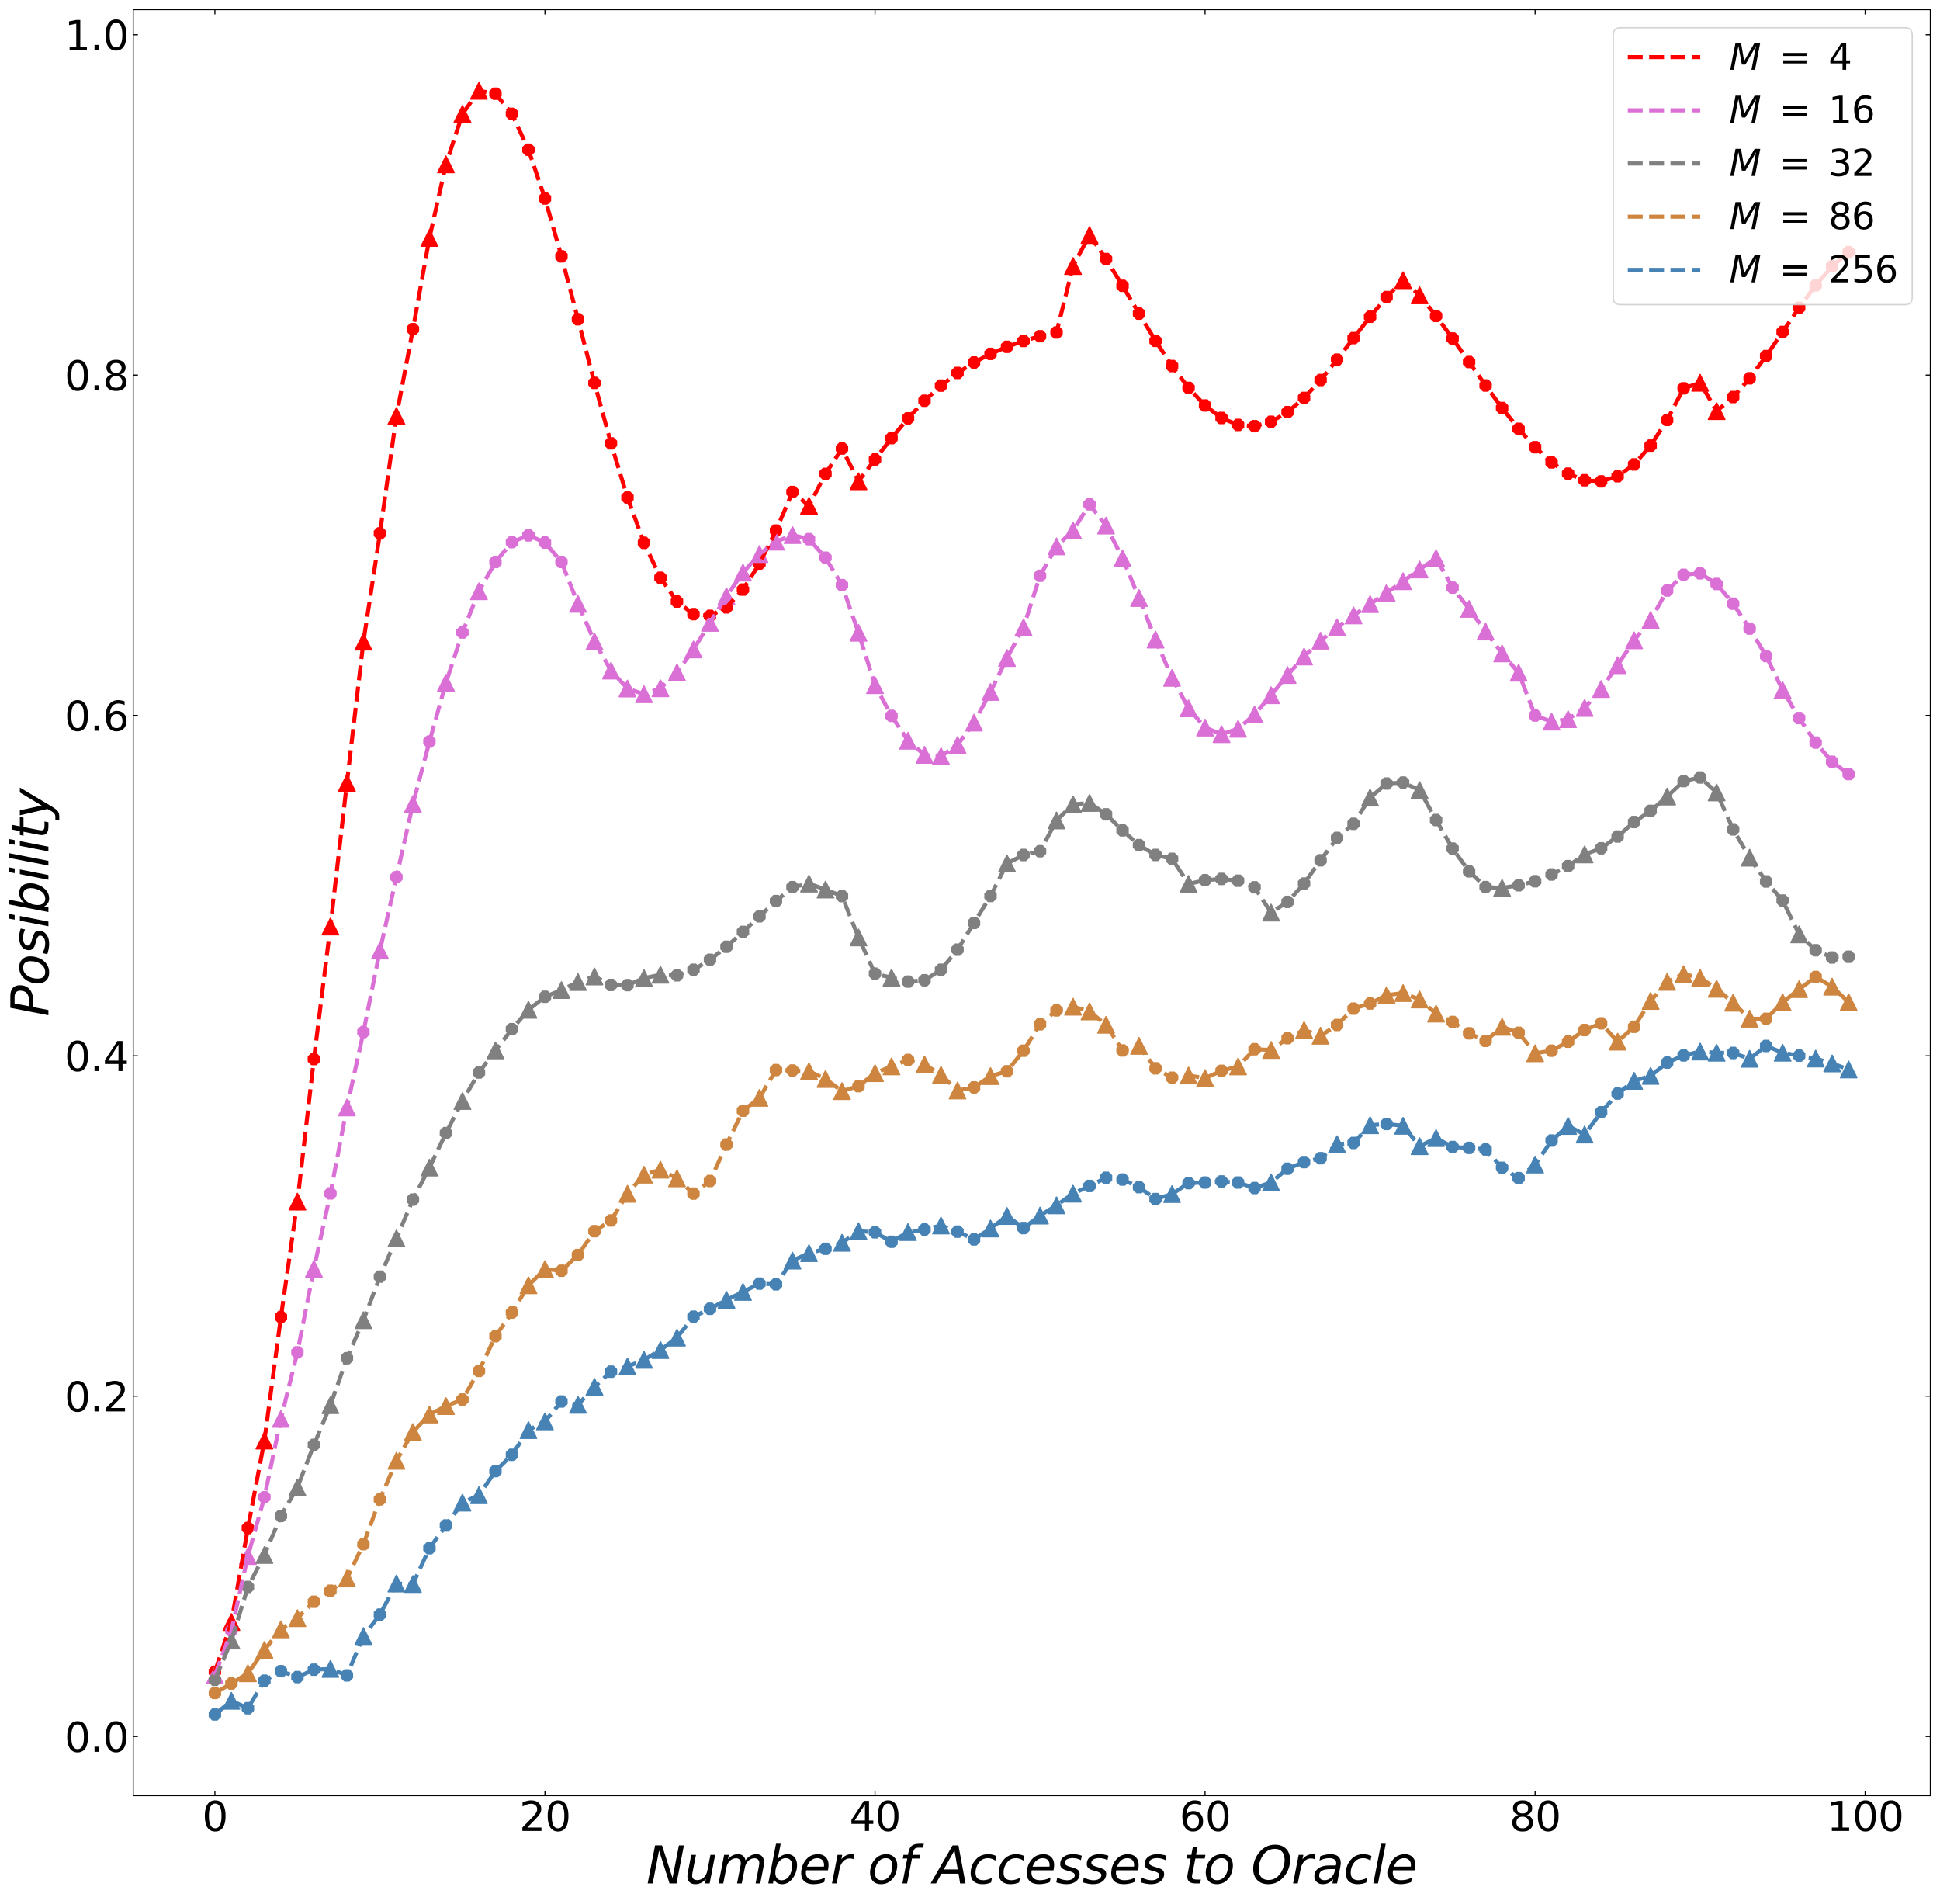 <?xml version="1.0" encoding="utf-8" standalone="no"?>
<!DOCTYPE svg PUBLIC "-//W3C//DTD SVG 1.1//EN"
  "http://www.w3.org/Graphics/SVG/1.1/DTD/svg11.dtd">
<svg xmlns:xlink="http://www.w3.org/1999/xlink" width="1445.669pt" height="1418.271pt" viewBox="0 0 1445.669 1418.271" xmlns="http://www.w3.org/2000/svg" version="1.1">
 <defs>
  <style type="text/css">*{stroke-linejoin: round; stroke-linecap: butt}</style>
 </defs>
 <g id="figure_1">
  <g id="patch_1">
   <path d="M 0 1418.271 
L 1445.669 1418.271 
L 1445.669 0 
L 0 0 
z
" style="fill: #ffffff"/>
  </g>
  <g id="axes_1">
   <g id="patch_2">
    <path d="M 99.269 1337.76 
L 1438.469 1337.76 
L 1438.469 7.2 
L 99.269 7.2 
z
" style="fill: #ffffff"/>
   </g>
   <g id="PathCollection_1">
    <defs>
     <path id="m28289bc14b" d="M -1.711 -4.132 
L -4.132 -1.711 
L -4.132 1.711 
L -1.711 4.132 
L 1.711 4.132 
L 4.132 1.711 
L 4.132 -1.711 
L 1.711 -4.132 
z
" style="stroke: #ff0000"/>
    </defs>
    <g clip-path="url(#p83e07a423c)">
     <use xlink:href="#m28289bc14b" x="160.142" y="1245.486" style="fill: #ff0000; stroke: #ff0000"/>
     <use xlink:href="#m28289bc14b" x="184.737" y="1138.403" style="fill: #ff0000; stroke: #ff0000"/>
     <use xlink:href="#m28289bc14b" x="209.332" y="981.202" style="fill: #ff0000; stroke: #ff0000"/>
     <use xlink:href="#m28289bc14b" x="233.927" y="789.025" style="fill: #ff0000; stroke: #ff0000"/>
     <use xlink:href="#m28289bc14b" x="283.117" y="397.396" style="fill: #ff0000; stroke: #ff0000"/>
     <use xlink:href="#m28289bc14b" x="307.712" y="245.245" style="fill: #ff0000; stroke: #ff0000"/>
     <use xlink:href="#m28289bc14b" x="369.2" y="69.817" style="fill: #ff0000; stroke: #ff0000"/>
     <use xlink:href="#m28289bc14b" x="381.497" y="84.837" style="fill: #ff0000; stroke: #ff0000"/>
     <use xlink:href="#m28289bc14b" x="393.795" y="111.551" style="fill: #ff0000; stroke: #ff0000"/>
     <use xlink:href="#m28289bc14b" x="406.093" y="147.86" style="fill: #ff0000; stroke: #ff0000"/>
     <use xlink:href="#m28289bc14b" x="418.39" y="191" style="fill: #ff0000; stroke: #ff0000"/>
     <use xlink:href="#m28289bc14b" x="430.688" y="237.85" style="fill: #ff0000; stroke: #ff0000"/>
     <use xlink:href="#m28289bc14b" x="442.985" y="285.254" style="fill: #ff0000; stroke: #ff0000"/>
     <use xlink:href="#m28289bc14b" x="455.283" y="330.319" style="fill: #ff0000; stroke: #ff0000"/>
     <use xlink:href="#m28289bc14b" x="467.58" y="370.631" style="fill: #ff0000; stroke: #ff0000"/>
     <use xlink:href="#m28289bc14b" x="479.878" y="404.386" style="fill: #ff0000; stroke: #ff0000"/>
     <use xlink:href="#m28289bc14b" x="492.175" y="430.423" style="fill: #ff0000; stroke: #ff0000"/>
     <use xlink:href="#m28289bc14b" x="504.473" y="448.171" style="fill: #ff0000; stroke: #ff0000"/>
     <use xlink:href="#m28289bc14b" x="516.77" y="457.543" style="fill: #ff0000; stroke: #ff0000"/>
     <use xlink:href="#m28289bc14b" x="529.068" y="458.811" style="fill: #ff0000; stroke: #ff0000"/>
     <use xlink:href="#m28289bc14b" x="541.365" y="452.486" style="fill: #ff0000; stroke: #ff0000"/>
     <use xlink:href="#m28289bc14b" x="553.663" y="439.241" style="fill: #ff0000; stroke: #ff0000"/>
     <use xlink:href="#m28289bc14b" x="565.96" y="419.869" style="fill: #ff0000; stroke: #ff0000"/>
     <use xlink:href="#m28289bc14b" x="578.258" y="395.289" style="fill: #ff0000; stroke: #ff0000"/>
     <use xlink:href="#m28289bc14b" x="590.555" y="366.567" style="fill: #ff0000; stroke: #ff0000"/>
     <use xlink:href="#m28289bc14b" x="615.15" y="353.047" style="fill: #ff0000; stroke: #ff0000"/>
     <use xlink:href="#m28289bc14b" x="627.448" y="334.141" style="fill: #ff0000; stroke: #ff0000"/>
     <use xlink:href="#m28289bc14b" x="652.043" y="342.31" style="fill: #ff0000; stroke: #ff0000"/>
     <use xlink:href="#m28289bc14b" x="664.34" y="326.407" style="fill: #ff0000; stroke: #ff0000"/>
     <use xlink:href="#m28289bc14b" x="676.638" y="311.657" style="fill: #ff0000; stroke: #ff0000"/>
     <use xlink:href="#m28289bc14b" x="688.935" y="298.548" style="fill: #ff0000; stroke: #ff0000"/>
     <use xlink:href="#m28289bc14b" x="701.233" y="287.286" style="fill: #ff0000; stroke: #ff0000"/>
     <use xlink:href="#m28289bc14b" x="713.531" y="277.845" style="fill: #ff0000; stroke: #ff0000"/>
     <use xlink:href="#m28289bc14b" x="725.828" y="270.048" style="fill: #ff0000; stroke: #ff0000"/>
     <use xlink:href="#m28289bc14b" x="738.126" y="263.639" style="fill: #ff0000; stroke: #ff0000"/>
     <use xlink:href="#m28289bc14b" x="750.423" y="258.359" style="fill: #ff0000; stroke: #ff0000"/>
     <use xlink:href="#m28289bc14b" x="762.721" y="254.005" style="fill: #ff0000; stroke: #ff0000"/>
     <use xlink:href="#m28289bc14b" x="775.018" y="250.458" style="fill: #ff0000; stroke: #ff0000"/>
     <use xlink:href="#m28289bc14b" x="787.316" y="247.691" style="fill: #ff0000; stroke: #ff0000"/>
     <use xlink:href="#m28289bc14b" x="824.208" y="192.991" style="fill: #ff0000; stroke: #ff0000"/>
     <use xlink:href="#m28289bc14b" x="836.506" y="212.924" style="fill: #ff0000; stroke: #ff0000"/>
     <use xlink:href="#m28289bc14b" x="848.803" y="233.643" style="fill: #ff0000; stroke: #ff0000"/>
     <use xlink:href="#m28289bc14b" x="861.101" y="253.934" style="fill: #ff0000; stroke: #ff0000"/>
     <use xlink:href="#m28289bc14b" x="873.398" y="272.701" style="fill: #ff0000; stroke: #ff0000"/>
     <use xlink:href="#m28289bc14b" x="885.696" y="289.004" style="fill: #ff0000; stroke: #ff0000"/>
     <use xlink:href="#m28289bc14b" x="897.993" y="302.087" style="fill: #ff0000; stroke: #ff0000"/>
     <use xlink:href="#m28289bc14b" x="910.291" y="311.394" style="fill: #ff0000; stroke: #ff0000"/>
     <use xlink:href="#m28289bc14b" x="922.588" y="316.577" style="fill: #ff0000; stroke: #ff0000"/>
     <use xlink:href="#m28289bc14b" x="934.886" y="317.495" style="fill: #ff0000; stroke: #ff0000"/>
     <use xlink:href="#m28289bc14b" x="947.183" y="314.221" style="fill: #ff0000; stroke: #ff0000"/>
     <use xlink:href="#m28289bc14b" x="959.481" y="307.041" style="fill: #ff0000; stroke: #ff0000"/>
     <use xlink:href="#m28289bc14b" x="971.778" y="296.447" style="fill: #ff0000; stroke: #ff0000"/>
     <use xlink:href="#m28289bc14b" x="984.076" y="283.128" style="fill: #ff0000; stroke: #ff0000"/>
     <use xlink:href="#m28289bc14b" x="996.374" y="267.94" style="fill: #ff0000; stroke: #ff0000"/>
     <use xlink:href="#m28289bc14b" x="1008.671" y="251.872" style="fill: #ff0000; stroke: #ff0000"/>
     <use xlink:href="#m28289bc14b" x="1020.969" y="235.984" style="fill: #ff0000; stroke: #ff0000"/>
     <use xlink:href="#m28289bc14b" x="1033.266" y="221.347" style="fill: #ff0000; stroke: #ff0000"/>
     <use xlink:href="#m28289bc14b" x="1070.159" y="235.388" style="fill: #ff0000; stroke: #ff0000"/>
     <use xlink:href="#m28289bc14b" x="1082.456" y="252.203" style="fill: #ff0000; stroke: #ff0000"/>
     <use xlink:href="#m28289bc14b" x="1094.754" y="269.707" style="fill: #ff0000; stroke: #ff0000"/>
     <use xlink:href="#m28289bc14b" x="1107.051" y="287.184" style="fill: #ff0000; stroke: #ff0000"/>
     <use xlink:href="#m28289bc14b" x="1119.349" y="303.978" style="fill: #ff0000; stroke: #ff0000"/>
     <use xlink:href="#m28289bc14b" x="1131.646" y="319.493" style="fill: #ff0000; stroke: #ff0000"/>
     <use xlink:href="#m28289bc14b" x="1143.944" y="333.178" style="fill: #ff0000; stroke: #ff0000"/>
     <use xlink:href="#m28289bc14b" x="1156.241" y="344.497" style="fill: #ff0000; stroke: #ff0000"/>
     <use xlink:href="#m28289bc14b" x="1168.539" y="352.899" style="fill: #ff0000; stroke: #ff0000"/>
     <use xlink:href="#m28289bc14b" x="1180.836" y="357.806" style="fill: #ff0000; stroke: #ff0000"/>
     <use xlink:href="#m28289bc14b" x="1193.134" y="358.632" style="fill: #ff0000; stroke: #ff0000"/>
     <use xlink:href="#m28289bc14b" x="1205.431" y="354.838" style="fill: #ff0000; stroke: #ff0000"/>
     <use xlink:href="#m28289bc14b" x="1217.729" y="346.014" style="fill: #ff0000; stroke: #ff0000"/>
     <use xlink:href="#m28289bc14b" x="1230.026" y="331.983" style="fill: #ff0000; stroke: #ff0000"/>
     <use xlink:href="#m28289bc14b" x="1242.324" y="312.895" style="fill: #ff0000; stroke: #ff0000"/>
     <use xlink:href="#m28289bc14b" x="1254.621" y="289.312" style="fill: #ff0000; stroke: #ff0000"/>
     <use xlink:href="#m28289bc14b" x="1291.514" y="295.818" style="fill: #ff0000; stroke: #ff0000"/>
     <use xlink:href="#m28289bc14b" x="1303.812" y="281.83" style="fill: #ff0000; stroke: #ff0000"/>
     <use xlink:href="#m28289bc14b" x="1316.109" y="265.259" style="fill: #ff0000; stroke: #ff0000"/>
     <use xlink:href="#m28289bc14b" x="1328.407" y="247.295" style="fill: #ff0000; stroke: #ff0000"/>
     <use xlink:href="#m28289bc14b" x="1340.704" y="229.276" style="fill: #ff0000; stroke: #ff0000"/>
     <use xlink:href="#m28289bc14b" x="1353.002" y="212.559" style="fill: #ff0000; stroke: #ff0000"/>
     <use xlink:href="#m28289bc14b" x="1365.299" y="198.396" style="fill: #ff0000; stroke: #ff0000"/>
     <use xlink:href="#m28289bc14b" x="1377.597" y="187.817" style="fill: #ff0000; stroke: #ff0000"/>
    </g>
   </g>
   <g id="PathCollection_2">
    <defs>
     <path id="m431bac7b46" d="M 0 -6.124 
L -6.124 6.124 
L 6.124 6.124 
z
" style="stroke: #ff0000"/>
    </defs>
    <g clip-path="url(#p83e07a423c)">
     <use xlink:href="#m431bac7b46" x="172.44" y="1208.453" style="fill: #ff0000; stroke: #ff0000"/>
     <use xlink:href="#m431bac7b46" x="197.035" y="1073.244" style="fill: #ff0000; stroke: #ff0000"/>
     <use xlink:href="#m431bac7b46" x="221.63" y="895.209" style="fill: #ff0000; stroke: #ff0000"/>
     <use xlink:href="#m431bac7b46" x="246.225" y="690.273" style="fill: #ff0000; stroke: #ff0000"/>
     <use xlink:href="#m431bac7b46" x="258.522" y="583.217" style="fill: #ff0000; stroke: #ff0000"/>
     <use xlink:href="#m431bac7b46" x="270.82" y="478.033" style="fill: #ff0000; stroke: #ff0000"/>
     <use xlink:href="#m431bac7b46" x="295.415" y="309.91" style="fill: #ff0000; stroke: #ff0000"/>
     <use xlink:href="#m431bac7b46" x="320.01" y="177.278" style="fill: #ff0000; stroke: #ff0000"/>
     <use xlink:href="#m431bac7b46" x="332.307" y="122.431" style="fill: #ff0000; stroke: #ff0000"/>
     <use xlink:href="#m431bac7b46" x="344.605" y="84.893" style="fill: #ff0000; stroke: #ff0000"/>
     <use xlink:href="#m431bac7b46" x="356.902" y="67.68" style="fill: #ff0000; stroke: #ff0000"/>
     <use xlink:href="#m431bac7b46" x="602.853" y="376.82" style="fill: #ff0000; stroke: #ff0000"/>
     <use xlink:href="#m431bac7b46" x="639.745" y="358.58" style="fill: #ff0000; stroke: #ff0000"/>
     <use xlink:href="#m431bac7b46" x="799.613" y="198.212" style="fill: #ff0000; stroke: #ff0000"/>
     <use xlink:href="#m431bac7b46" x="811.911" y="175.104" style="fill: #ff0000; stroke: #ff0000"/>
     <use xlink:href="#m431bac7b46" x="1045.564" y="208.747" style="fill: #ff0000; stroke: #ff0000"/>
     <use xlink:href="#m431bac7b46" x="1057.861" y="220.001" style="fill: #ff0000; stroke: #ff0000"/>
     <use xlink:href="#m431bac7b46" x="1266.919" y="285.18" style="fill: #ff0000; stroke: #ff0000"/>
     <use xlink:href="#m431bac7b46" x="1279.216" y="306.279" style="fill: #ff0000; stroke: #ff0000"/>
    </g>
   </g>
   <g id="PathCollection_3">
    <defs>
     <path id="mf8238d8bbd" d="M -1.711 -4.132 
L -4.132 -1.711 
L -4.132 1.711 
L -1.711 4.132 
L 1.711 4.132 
L 4.132 1.711 
L 4.132 -1.711 
L 1.711 -4.132 
z
" style="stroke: #da70d6"/>
    </defs>
    <g clip-path="url(#p83e07a423c)">
     <use xlink:href="#mf8238d8bbd" x="172.44" y="1214.809" style="fill: #da70d6; stroke: #da70d6"/>
     <use xlink:href="#mf8238d8bbd" x="197.035" y="1115.47" style="fill: #da70d6; stroke: #da70d6"/>
     <use xlink:href="#mf8238d8bbd" x="221.63" y="1007.504" style="fill: #da70d6; stroke: #da70d6"/>
     <use xlink:href="#mf8238d8bbd" x="246.225" y="889.117" style="fill: #da70d6; stroke: #da70d6"/>
     <use xlink:href="#mf8238d8bbd" x="270.82" y="768.926" style="fill: #da70d6; stroke: #da70d6"/>
     <use xlink:href="#mf8238d8bbd" x="295.415" y="653.519" style="fill: #da70d6; stroke: #da70d6"/>
     <use xlink:href="#mf8238d8bbd" x="320.01" y="552.494" style="fill: #da70d6; stroke: #da70d6"/>
     <use xlink:href="#mf8238d8bbd" x="344.605" y="471.19" style="fill: #da70d6; stroke: #da70d6"/>
     <use xlink:href="#mf8238d8bbd" x="369.2" y="418.722" style="fill: #da70d6; stroke: #da70d6"/>
     <use xlink:href="#mf8238d8bbd" x="381.497" y="403.932" style="fill: #da70d6; stroke: #da70d6"/>
     <use xlink:href="#mf8238d8bbd" x="393.795" y="398.837" style="fill: #da70d6; stroke: #da70d6"/>
     <use xlink:href="#mf8238d8bbd" x="406.093" y="404.214" style="fill: #da70d6; stroke: #da70d6"/>
     <use xlink:href="#mf8238d8bbd" x="418.39" y="418.653" style="fill: #da70d6; stroke: #da70d6"/>
     <use xlink:href="#mf8238d8bbd" x="602.853" y="401.724" style="fill: #da70d6; stroke: #da70d6"/>
     <use xlink:href="#mf8238d8bbd" x="615.15" y="415.492" style="fill: #da70d6; stroke: #da70d6"/>
     <use xlink:href="#mf8238d8bbd" x="627.448" y="435.929" style="fill: #da70d6; stroke: #da70d6"/>
     <use xlink:href="#mf8238d8bbd" x="664.34" y="533.327" style="fill: #da70d6; stroke: #da70d6"/>
     <use xlink:href="#mf8238d8bbd" x="775.018" y="428.958" style="fill: #da70d6; stroke: #da70d6"/>
     <use xlink:href="#mf8238d8bbd" x="811.911" y="375.769" style="fill: #da70d6; stroke: #da70d6"/>
     <use xlink:href="#mf8238d8bbd" x="1082.456" y="437.796" style="fill: #da70d6; stroke: #da70d6"/>
     <use xlink:href="#mf8238d8bbd" x="1143.944" y="533.079" style="fill: #da70d6; stroke: #da70d6"/>
     <use xlink:href="#mf8238d8bbd" x="1242.324" y="439.928" style="fill: #da70d6; stroke: #da70d6"/>
     <use xlink:href="#mf8238d8bbd" x="1254.621" y="428.223" style="fill: #da70d6; stroke: #da70d6"/>
     <use xlink:href="#mf8238d8bbd" x="1266.919" y="427.09" style="fill: #da70d6; stroke: #da70d6"/>
     <use xlink:href="#mf8238d8bbd" x="1279.216" y="435.097" style="fill: #da70d6; stroke: #da70d6"/>
     <use xlink:href="#mf8238d8bbd" x="1291.514" y="449.725" style="fill: #da70d6; stroke: #da70d6"/>
     <use xlink:href="#mf8238d8bbd" x="1303.812" y="468.318" style="fill: #da70d6; stroke: #da70d6"/>
     <use xlink:href="#mf8238d8bbd" x="1316.109" y="488.758" style="fill: #da70d6; stroke: #da70d6"/>
     <use xlink:href="#mf8238d8bbd" x="1340.704" y="534.952" style="fill: #da70d6; stroke: #da70d6"/>
     <use xlink:href="#mf8238d8bbd" x="1353.002" y="553.234" style="fill: #da70d6; stroke: #da70d6"/>
     <use xlink:href="#mf8238d8bbd" x="1365.299" y="567.542" style="fill: #da70d6; stroke: #da70d6"/>
     <use xlink:href="#mf8238d8bbd" x="1377.597" y="576.681" style="fill: #da70d6; stroke: #da70d6"/>
    </g>
   </g>
   <g id="PathCollection_4">
    <defs>
     <path id="m51a373348e" d="M 0 -6.124 
L -6.124 6.124 
L 6.124 6.124 
z
" style="stroke: #da70d6"/>
    </defs>
    <g clip-path="url(#p83e07a423c)">
     <use xlink:href="#m51a373348e" x="160.142" y="1248.147" style="fill: #da70d6; stroke: #da70d6"/>
     <use xlink:href="#m51a373348e" x="184.737" y="1159.273" style="fill: #da70d6; stroke: #da70d6"/>
     <use xlink:href="#m51a373348e" x="209.332" y="1057.08" style="fill: #da70d6; stroke: #da70d6"/>
     <use xlink:href="#m51a373348e" x="233.927" y="945.202" style="fill: #da70d6; stroke: #da70d6"/>
     <use xlink:href="#m51a373348e" x="258.522" y="825.083" style="fill: #da70d6; stroke: #da70d6"/>
     <use xlink:href="#m51a373348e" x="283.117" y="708.149" style="fill: #da70d6; stroke: #da70d6"/>
     <use xlink:href="#m51a373348e" x="307.712" y="599.002" style="fill: #da70d6; stroke: #da70d6"/>
     <use xlink:href="#m51a373348e" x="332.307" y="508.665" style="fill: #da70d6; stroke: #da70d6"/>
     <use xlink:href="#m51a373348e" x="356.902" y="440.481" style="fill: #da70d6; stroke: #da70d6"/>
     <use xlink:href="#m51a373348e" x="430.688" y="449.846" style="fill: #da70d6; stroke: #da70d6"/>
     <use xlink:href="#m51a373348e" x="442.985" y="477.907" style="fill: #da70d6; stroke: #da70d6"/>
     <use xlink:href="#m51a373348e" x="455.283" y="499.608" style="fill: #da70d6; stroke: #da70d6"/>
     <use xlink:href="#m51a373348e" x="467.58" y="512.955" style="fill: #da70d6; stroke: #da70d6"/>
     <use xlink:href="#m51a373348e" x="479.878" y="517.213" style="fill: #da70d6; stroke: #da70d6"/>
     <use xlink:href="#m51a373348e" x="492.175" y="512.767" style="fill: #da70d6; stroke: #da70d6"/>
     <use xlink:href="#m51a373348e" x="504.473" y="500.951" style="fill: #da70d6; stroke: #da70d6"/>
     <use xlink:href="#m51a373348e" x="516.77" y="483.854" style="fill: #da70d6; stroke: #da70d6"/>
     <use xlink:href="#m51a373348e" x="529.068" y="464.049" style="fill: #da70d6; stroke: #da70d6"/>
     <use xlink:href="#m51a373348e" x="541.365" y="444.198" style="fill: #da70d6; stroke: #da70d6"/>
     <use xlink:href="#m51a373348e" x="553.663" y="426.601" style="fill: #da70d6; stroke: #da70d6"/>
     <use xlink:href="#m51a373348e" x="565.96" y="412.826" style="fill: #da70d6; stroke: #da70d6"/>
     <use xlink:href="#m51a373348e" x="578.258" y="403.545" style="fill: #da70d6; stroke: #da70d6"/>
     <use xlink:href="#m51a373348e" x="590.555" y="398.61" style="fill: #da70d6; stroke: #da70d6"/>
     <use xlink:href="#m51a373348e" x="639.745" y="471.421" style="fill: #da70d6; stroke: #da70d6"/>
     <use xlink:href="#m51a373348e" x="652.043" y="510.468" style="fill: #da70d6; stroke: #da70d6"/>
     <use xlink:href="#m51a373348e" x="676.638" y="551.854" style="fill: #da70d6; stroke: #da70d6"/>
     <use xlink:href="#m51a373348e" x="688.935" y="562.373" style="fill: #da70d6; stroke: #da70d6"/>
     <use xlink:href="#m51a373348e" x="701.233" y="563.408" style="fill: #da70d6; stroke: #da70d6"/>
     <use xlink:href="#m51a373348e" x="713.531" y="555.034" style="fill: #da70d6; stroke: #da70d6"/>
     <use xlink:href="#m51a373348e" x="725.828" y="538.345" style="fill: #da70d6; stroke: #da70d6"/>
     <use xlink:href="#m51a373348e" x="738.126" y="515.525" style="fill: #da70d6; stroke: #da70d6"/>
     <use xlink:href="#m51a373348e" x="750.423" y="490.207" style="fill: #da70d6; stroke: #da70d6"/>
     <use xlink:href="#m51a373348e" x="762.721" y="467.392" style="fill: #da70d6; stroke: #da70d6"/>
     <use xlink:href="#m51a373348e" x="787.316" y="407.065" style="fill: #da70d6; stroke: #da70d6"/>
     <use xlink:href="#m51a373348e" x="799.613" y="395.285" style="fill: #da70d6; stroke: #da70d6"/>
     <use xlink:href="#m51a373348e" x="824.208" y="391.556" style="fill: #da70d6; stroke: #da70d6"/>
     <use xlink:href="#m51a373348e" x="836.506" y="415.936" style="fill: #da70d6; stroke: #da70d6"/>
     <use xlink:href="#m51a373348e" x="848.803" y="445.529" style="fill: #da70d6; stroke: #da70d6"/>
     <use xlink:href="#m51a373348e" x="861.101" y="476.493" style="fill: #da70d6; stroke: #da70d6"/>
     <use xlink:href="#m51a373348e" x="873.398" y="505.018" style="fill: #da70d6; stroke: #da70d6"/>
     <use xlink:href="#m51a373348e" x="885.696" y="527.713" style="fill: #da70d6; stroke: #da70d6"/>
     <use xlink:href="#m51a373348e" x="897.993" y="542.067" style="fill: #da70d6; stroke: #da70d6"/>
     <use xlink:href="#m51a373348e" x="910.291" y="546.957" style="fill: #da70d6; stroke: #da70d6"/>
     <use xlink:href="#m51a373348e" x="922.588" y="542.977" style="fill: #da70d6; stroke: #da70d6"/>
     <use xlink:href="#m51a373348e" x="934.886" y="532.296" style="fill: #da70d6; stroke: #da70d6"/>
     <use xlink:href="#m51a373348e" x="947.183" y="517.957" style="fill: #da70d6; stroke: #da70d6"/>
     <use xlink:href="#m51a373348e" x="959.481" y="502.897" style="fill: #da70d6; stroke: #da70d6"/>
     <use xlink:href="#m51a373348e" x="971.778" y="489.109" style="fill: #da70d6; stroke: #da70d6"/>
     <use xlink:href="#m51a373348e" x="984.076" y="477.346" style="fill: #da70d6; stroke: #da70d6"/>
     <use xlink:href="#m51a373348e" x="996.374" y="467.372" style="fill: #da70d6; stroke: #da70d6"/>
     <use xlink:href="#m51a373348e" x="1008.671" y="458.503" style="fill: #da70d6; stroke: #da70d6"/>
     <use xlink:href="#m51a373348e" x="1020.969" y="450.071" style="fill: #da70d6; stroke: #da70d6"/>
     <use xlink:href="#m51a373348e" x="1033.266" y="441.636" style="fill: #da70d6; stroke: #da70d6"/>
     <use xlink:href="#m51a373348e" x="1045.564" y="433.009" style="fill: #da70d6; stroke: #da70d6"/>
     <use xlink:href="#m51a373348e" x="1057.861" y="424.258" style="fill: #da70d6; stroke: #da70d6"/>
     <use xlink:href="#m51a373348e" x="1070.159" y="415.815" style="fill: #da70d6; stroke: #da70d6"/>
     <use xlink:href="#m51a373348e" x="1094.754" y="453.654" style="fill: #da70d6; stroke: #da70d6"/>
     <use xlink:href="#m51a373348e" x="1107.051" y="470.504" style="fill: #da70d6; stroke: #da70d6"/>
     <use xlink:href="#m51a373348e" x="1119.349" y="486.782" style="fill: #da70d6; stroke: #da70d6"/>
     <use xlink:href="#m51a373348e" x="1131.646" y="501.224" style="fill: #da70d6; stroke: #da70d6"/>
     <use xlink:href="#m51a373348e" x="1156.241" y="537.646" style="fill: #da70d6; stroke: #da70d6"/>
     <use xlink:href="#m51a373348e" x="1168.539" y="535.806" style="fill: #da70d6; stroke: #da70d6"/>
     <use xlink:href="#m51a373348e" x="1180.836" y="527.418" style="fill: #da70d6; stroke: #da70d6"/>
     <use xlink:href="#m51a373348e" x="1193.134" y="513.371" style="fill: #da70d6; stroke: #da70d6"/>
     <use xlink:href="#m51a373348e" x="1205.431" y="495.576" style="fill: #da70d6; stroke: #da70d6"/>
     <use xlink:href="#m51a373348e" x="1217.729" y="477.068" style="fill: #da70d6; stroke: #da70d6"/>
     <use xlink:href="#m51a373348e" x="1230.026" y="461.834" style="fill: #da70d6; stroke: #da70d6"/>
     <use xlink:href="#m51a373348e" x="1328.407" y="514.191" style="fill: #da70d6; stroke: #da70d6"/>
    </g>
   </g>
   <g id="PathCollection_5">
    <defs>
     <path id="m5dfa8fa33d" d="M -1.711 -4.132 
L -4.132 -1.711 
L -4.132 1.711 
L -1.711 4.132 
L 1.711 4.132 
L 4.132 1.711 
L 4.132 -1.711 
L 1.711 -4.132 
z
" style="stroke: #808080"/>
    </defs>
    <g clip-path="url(#p83e07a423c)">
     <use xlink:href="#m5dfa8fa33d" x="160.142" y="1251.517" style="fill: #808080; stroke: #808080"/>
     <use xlink:href="#m5dfa8fa33d" x="184.737" y="1182.308" style="fill: #808080; stroke: #808080"/>
     <use xlink:href="#m5dfa8fa33d" x="209.332" y="1129.383" style="fill: #808080; stroke: #808080"/>
     <use xlink:href="#m5dfa8fa33d" x="233.927" y="1076.441" style="fill: #808080; stroke: #808080"/>
     <use xlink:href="#m5dfa8fa33d" x="258.522" y="1011.848" style="fill: #808080; stroke: #808080"/>
     <use xlink:href="#m5dfa8fa33d" x="283.117" y="951.11" style="fill: #808080; stroke: #808080"/>
     <use xlink:href="#m5dfa8fa33d" x="307.712" y="893.688" style="fill: #808080; stroke: #808080"/>
     <use xlink:href="#m5dfa8fa33d" x="332.307" y="844.165" style="fill: #808080; stroke: #808080"/>
     <use xlink:href="#m5dfa8fa33d" x="356.902" y="799.028" style="fill: #808080; stroke: #808080"/>
     <use xlink:href="#m5dfa8fa33d" x="381.497" y="766.735" style="fill: #808080; stroke: #808080"/>
     <use xlink:href="#m5dfa8fa33d" x="406.093" y="742.614" style="fill: #808080; stroke: #808080"/>
     <use xlink:href="#m5dfa8fa33d" x="455.283" y="733.776" style="fill: #808080; stroke: #808080"/>
     <use xlink:href="#m5dfa8fa33d" x="467.58" y="733.932" style="fill: #808080; stroke: #808080"/>
     <use xlink:href="#m5dfa8fa33d" x="504.473" y="726.596" style="fill: #808080; stroke: #808080"/>
     <use xlink:href="#m5dfa8fa33d" x="516.77" y="722.497" style="fill: #808080; stroke: #808080"/>
     <use xlink:href="#m5dfa8fa33d" x="529.068" y="715.049" style="fill: #808080; stroke: #808080"/>
     <use xlink:href="#m5dfa8fa33d" x="541.365" y="705.336" style="fill: #808080; stroke: #808080"/>
     <use xlink:href="#m5dfa8fa33d" x="553.663" y="694.26" style="fill: #808080; stroke: #808080"/>
     <use xlink:href="#m5dfa8fa33d" x="565.96" y="682.649" style="fill: #808080; stroke: #808080"/>
     <use xlink:href="#m5dfa8fa33d" x="578.258" y="671.31" style="fill: #808080; stroke: #808080"/>
     <use xlink:href="#m5dfa8fa33d" x="590.555" y="660.942" style="fill: #808080; stroke: #808080"/>
     <use xlink:href="#m5dfa8fa33d" x="627.448" y="667.578" style="fill: #808080; stroke: #808080"/>
     <use xlink:href="#m5dfa8fa33d" x="652.043" y="725.439" style="fill: #808080; stroke: #808080"/>
     <use xlink:href="#m5dfa8fa33d" x="676.638" y="731.311" style="fill: #808080; stroke: #808080"/>
     <use xlink:href="#m5dfa8fa33d" x="688.935" y="730.301" style="fill: #808080; stroke: #808080"/>
     <use xlink:href="#m5dfa8fa33d" x="701.233" y="722.499" style="fill: #808080; stroke: #808080"/>
     <use xlink:href="#m5dfa8fa33d" x="713.531" y="707.507" style="fill: #808080; stroke: #808080"/>
     <use xlink:href="#m5dfa8fa33d" x="725.828" y="687.584" style="fill: #808080; stroke: #808080"/>
     <use xlink:href="#m5dfa8fa33d" x="738.126" y="667.494" style="fill: #808080; stroke: #808080"/>
     <use xlink:href="#m5dfa8fa33d" x="762.721" y="636.965" style="fill: #808080; stroke: #808080"/>
     <use xlink:href="#m5dfa8fa33d" x="775.018" y="634.188" style="fill: #808080; stroke: #808080"/>
     <use xlink:href="#m5dfa8fa33d" x="824.208" y="606.671" style="fill: #808080; stroke: #808080"/>
     <use xlink:href="#m5dfa8fa33d" x="836.506" y="618.624" style="fill: #808080; stroke: #808080"/>
     <use xlink:href="#m5dfa8fa33d" x="848.803" y="629.636" style="fill: #808080; stroke: #808080"/>
     <use xlink:href="#m5dfa8fa33d" x="861.101" y="636.948" style="fill: #808080; stroke: #808080"/>
     <use xlink:href="#m5dfa8fa33d" x="873.398" y="639.854" style="fill: #808080; stroke: #808080"/>
     <use xlink:href="#m5dfa8fa33d" x="897.993" y="655.766" style="fill: #808080; stroke: #808080"/>
     <use xlink:href="#m5dfa8fa33d" x="910.291" y="654.792" style="fill: #808080; stroke: #808080"/>
     <use xlink:href="#m5dfa8fa33d" x="922.588" y="656.142" style="fill: #808080; stroke: #808080"/>
     <use xlink:href="#m5dfa8fa33d" x="934.886" y="661.04" style="fill: #808080; stroke: #808080"/>
     <use xlink:href="#m5dfa8fa33d" x="959.481" y="671.915" style="fill: #808080; stroke: #808080"/>
     <use xlink:href="#m5dfa8fa33d" x="971.778" y="658.26" style="fill: #808080; stroke: #808080"/>
     <use xlink:href="#m5dfa8fa33d" x="984.076" y="640.927" style="fill: #808080; stroke: #808080"/>
     <use xlink:href="#m5dfa8fa33d" x="996.374" y="624.229" style="fill: #808080; stroke: #808080"/>
     <use xlink:href="#m5dfa8fa33d" x="1008.671" y="613.713" style="fill: #808080; stroke: #808080"/>
     <use xlink:href="#m5dfa8fa33d" x="1033.266" y="583.738" style="fill: #808080; stroke: #808080"/>
     <use xlink:href="#m5dfa8fa33d" x="1045.564" y="583.023" style="fill: #808080; stroke: #808080"/>
     <use xlink:href="#m5dfa8fa33d" x="1070.159" y="610.913" style="fill: #808080; stroke: #808080"/>
     <use xlink:href="#m5dfa8fa33d" x="1082.456" y="632.223" style="fill: #808080; stroke: #808080"/>
     <use xlink:href="#m5dfa8fa33d" x="1094.754" y="649.145" style="fill: #808080; stroke: #808080"/>
     <use xlink:href="#m5dfa8fa33d" x="1107.051" y="660.871" style="fill: #808080; stroke: #808080"/>
     <use xlink:href="#m5dfa8fa33d" x="1131.646" y="659.522" style="fill: #808080; stroke: #808080"/>
     <use xlink:href="#m5dfa8fa33d" x="1143.944" y="656.542" style="fill: #808080; stroke: #808080"/>
     <use xlink:href="#m5dfa8fa33d" x="1156.241" y="651.497" style="fill: #808080; stroke: #808080"/>
     <use xlink:href="#m5dfa8fa33d" x="1168.539" y="645.282" style="fill: #808080; stroke: #808080"/>
     <use xlink:href="#m5dfa8fa33d" x="1193.134" y="632.016" style="fill: #808080; stroke: #808080"/>
     <use xlink:href="#m5dfa8fa33d" x="1205.431" y="623.18" style="fill: #808080; stroke: #808080"/>
     <use xlink:href="#m5dfa8fa33d" x="1217.729" y="612.419" style="fill: #808080; stroke: #808080"/>
     <use xlink:href="#m5dfa8fa33d" x="1230.026" y="604.106" style="fill: #808080; stroke: #808080"/>
     <use xlink:href="#m5dfa8fa33d" x="1254.621" y="581.931" style="fill: #808080; stroke: #808080"/>
     <use xlink:href="#m5dfa8fa33d" x="1266.919" y="579.23" style="fill: #808080; stroke: #808080"/>
     <use xlink:href="#m5dfa8fa33d" x="1291.514" y="617.894" style="fill: #808080; stroke: #808080"/>
     <use xlink:href="#m5dfa8fa33d" x="1316.109" y="656.702" style="fill: #808080; stroke: #808080"/>
     <use xlink:href="#m5dfa8fa33d" x="1328.407" y="670.923" style="fill: #808080; stroke: #808080"/>
     <use xlink:href="#m5dfa8fa33d" x="1353.002" y="707.937" style="fill: #808080; stroke: #808080"/>
     <use xlink:href="#m5dfa8fa33d" x="1365.299" y="713.361" style="fill: #808080; stroke: #808080"/>
     <use xlink:href="#m5dfa8fa33d" x="1377.597" y="712.794" style="fill: #808080; stroke: #808080"/>
    </g>
   </g>
   <g id="PathCollection_6">
    <defs>
     <path id="m07467e6869" d="M 0 -6.124 
L -6.124 6.124 
L 6.124 6.124 
z
" style="stroke: #808080"/>
    </defs>
    <g clip-path="url(#p83e07a423c)">
     <use xlink:href="#m07467e6869" x="172.44" y="1222.238" style="fill: #808080; stroke: #808080"/>
     <use xlink:href="#m07467e6869" x="197.035" y="1158.482" style="fill: #808080; stroke: #808080"/>
     <use xlink:href="#m07467e6869" x="221.63" y="1108.134" style="fill: #808080; stroke: #808080"/>
     <use xlink:href="#m07467e6869" x="246.225" y="1046.884" style="fill: #808080; stroke: #808080"/>
     <use xlink:href="#m07467e6869" x="270.82" y="983.547" style="fill: #808080; stroke: #808080"/>
     <use xlink:href="#m07467e6869" x="295.415" y="922.64" style="fill: #808080; stroke: #808080"/>
     <use xlink:href="#m07467e6869" x="320.01" y="869.89" style="fill: #808080; stroke: #808080"/>
     <use xlink:href="#m07467e6869" x="344.605" y="820.263" style="fill: #808080; stroke: #808080"/>
     <use xlink:href="#m07467e6869" x="369.2" y="782.549" style="fill: #808080; stroke: #808080"/>
     <use xlink:href="#m07467e6869" x="393.795" y="752.328" style="fill: #808080; stroke: #808080"/>
     <use xlink:href="#m07467e6869" x="418.39" y="737.61" style="fill: #808080; stroke: #808080"/>
     <use xlink:href="#m07467e6869" x="430.688" y="731.624" style="fill: #808080; stroke: #808080"/>
     <use xlink:href="#m07467e6869" x="442.985" y="727.491" style="fill: #808080; stroke: #808080"/>
     <use xlink:href="#m07467e6869" x="479.878" y="728.724" style="fill: #808080; stroke: #808080"/>
     <use xlink:href="#m07467e6869" x="492.175" y="726.201" style="fill: #808080; stroke: #808080"/>
     <use xlink:href="#m07467e6869" x="602.853" y="658.29" style="fill: #808080; stroke: #808080"/>
     <use xlink:href="#m07467e6869" x="615.15" y="662.711" style="fill: #808080; stroke: #808080"/>
     <use xlink:href="#m07467e6869" x="639.745" y="698.407" style="fill: #808080; stroke: #808080"/>
     <use xlink:href="#m07467e6869" x="664.34" y="728.388" style="fill: #808080; stroke: #808080"/>
     <use xlink:href="#m07467e6869" x="750.423" y="643.312" style="fill: #808080; stroke: #808080"/>
     <use xlink:href="#m07467e6869" x="787.316" y="611.243" style="fill: #808080; stroke: #808080"/>
     <use xlink:href="#m07467e6869" x="799.613" y="599.287" style="fill: #808080; stroke: #808080"/>
     <use xlink:href="#m07467e6869" x="811.911" y="598.198" style="fill: #808080; stroke: #808080"/>
     <use xlink:href="#m07467e6869" x="885.696" y="658.503" style="fill: #808080; stroke: #808080"/>
     <use xlink:href="#m07467e6869" x="947.183" y="679.877" style="fill: #808080; stroke: #808080"/>
     <use xlink:href="#m07467e6869" x="1020.969" y="594.22" style="fill: #808080; stroke: #808080"/>
     <use xlink:href="#m07467e6869" x="1057.861" y="588.604" style="fill: #808080; stroke: #808080"/>
     <use xlink:href="#m07467e6869" x="1119.349" y="661.537" style="fill: #808080; stroke: #808080"/>
     <use xlink:href="#m07467e6869" x="1180.836" y="636.549" style="fill: #808080; stroke: #808080"/>
     <use xlink:href="#m07467e6869" x="1242.324" y="593.447" style="fill: #808080; stroke: #808080"/>
     <use xlink:href="#m07467e6869" x="1279.216" y="590.387" style="fill: #808080; stroke: #808080"/>
     <use xlink:href="#m07467e6869" x="1303.812" y="638.993" style="fill: #808080; stroke: #808080"/>
     <use xlink:href="#m07467e6869" x="1340.704" y="696.103" style="fill: #808080; stroke: #808080"/>
    </g>
   </g>
   <g id="PathCollection_7">
    <defs>
     <path id="m4300f1ed58" d="M -1.711 -4.132 
L -4.132 -1.711 
L -4.132 1.711 
L -1.711 4.132 
L 1.711 4.132 
L 4.132 1.711 
L 4.132 -1.711 
L 1.711 -4.132 
z
" style="stroke: #cd853f"/>
    </defs>
    <g clip-path="url(#p83e07a423c)">
     <use xlink:href="#m4300f1ed58" x="160.142" y="1261.276" style="fill: #cd853f; stroke: #cd853f"/>
     <use xlink:href="#m4300f1ed58" x="172.44" y="1254.231" style="fill: #cd853f; stroke: #cd853f"/>
     <use xlink:href="#m4300f1ed58" x="233.927" y="1193.322" style="fill: #cd853f; stroke: #cd853f"/>
     <use xlink:href="#m4300f1ed58" x="246.225" y="1185.116" style="fill: #cd853f; stroke: #cd853f"/>
     <use xlink:href="#m4300f1ed58" x="270.82" y="1150.444" style="fill: #cd853f; stroke: #cd853f"/>
     <use xlink:href="#m4300f1ed58" x="283.117" y="1117.055" style="fill: #cd853f; stroke: #cd853f"/>
     <use xlink:href="#m4300f1ed58" x="344.605" y="1042.669" style="fill: #cd853f; stroke: #cd853f"/>
     <use xlink:href="#m4300f1ed58" x="356.902" y="1021.323" style="fill: #cd853f; stroke: #cd853f"/>
     <use xlink:href="#m4300f1ed58" x="369.2" y="995.473" style="fill: #cd853f; stroke: #cd853f"/>
     <use xlink:href="#m4300f1ed58" x="381.497" y="977.87" style="fill: #cd853f; stroke: #cd853f"/>
     <use xlink:href="#m4300f1ed58" x="418.39" y="946.694" style="fill: #cd853f; stroke: #cd853f"/>
     <use xlink:href="#m4300f1ed58" x="430.688" y="934.973" style="fill: #cd853f; stroke: #cd853f"/>
     <use xlink:href="#m4300f1ed58" x="442.985" y="917.259" style="fill: #cd853f; stroke: #cd853f"/>
     <use xlink:href="#m4300f1ed58" x="455.283" y="909.215" style="fill: #cd853f; stroke: #cd853f"/>
     <use xlink:href="#m4300f1ed58" x="516.77" y="889.255" style="fill: #cd853f; stroke: #cd853f"/>
     <use xlink:href="#m4300f1ed58" x="529.068" y="879.841" style="fill: #cd853f; stroke: #cd853f"/>
     <use xlink:href="#m4300f1ed58" x="541.365" y="852.7" style="fill: #cd853f; stroke: #cd853f"/>
     <use xlink:href="#m4300f1ed58" x="553.663" y="827.508" style="fill: #cd853f; stroke: #cd853f"/>
     <use xlink:href="#m4300f1ed58" x="578.258" y="797.197" style="fill: #cd853f; stroke: #cd853f"/>
     <use xlink:href="#m4300f1ed58" x="590.555" y="797.553" style="fill: #cd853f; stroke: #cd853f"/>
     <use xlink:href="#m4300f1ed58" x="639.745" y="809.182" style="fill: #cd853f; stroke: #cd853f"/>
     <use xlink:href="#m4300f1ed58" x="676.638" y="789.666" style="fill: #cd853f; stroke: #cd853f"/>
     <use xlink:href="#m4300f1ed58" x="725.828" y="810.101" style="fill: #cd853f; stroke: #cd853f"/>
     <use xlink:href="#m4300f1ed58" x="750.423" y="798.116" style="fill: #cd853f; stroke: #cd853f"/>
     <use xlink:href="#m4300f1ed58" x="762.721" y="782.775" style="fill: #cd853f; stroke: #cd853f"/>
     <use xlink:href="#m4300f1ed58" x="775.018" y="763.072" style="fill: #cd853f; stroke: #cd853f"/>
     <use xlink:href="#m4300f1ed58" x="787.316" y="752.729" style="fill: #cd853f; stroke: #cd853f"/>
     <use xlink:href="#m4300f1ed58" x="836.506" y="782.598" style="fill: #cd853f; stroke: #cd853f"/>
     <use xlink:href="#m4300f1ed58" x="861.101" y="795.911" style="fill: #cd853f; stroke: #cd853f"/>
     <use xlink:href="#m4300f1ed58" x="873.398" y="802.944" style="fill: #cd853f; stroke: #cd853f"/>
     <use xlink:href="#m4300f1ed58" x="910.291" y="797.802" style="fill: #cd853f; stroke: #cd853f"/>
     <use xlink:href="#m4300f1ed58" x="934.886" y="781.686" style="fill: #cd853f; stroke: #cd853f"/>
     <use xlink:href="#m4300f1ed58" x="959.481" y="773.446" style="fill: #cd853f; stroke: #cd853f"/>
     <use xlink:href="#m4300f1ed58" x="996.374" y="763.607" style="fill: #cd853f; stroke: #cd853f"/>
     <use xlink:href="#m4300f1ed58" x="1008.671" y="751.449" style="fill: #cd853f; stroke: #cd853f"/>
     <use xlink:href="#m4300f1ed58" x="1020.969" y="747.63" style="fill: #cd853f; stroke: #cd853f"/>
     <use xlink:href="#m4300f1ed58" x="1082.456" y="761.397" style="fill: #cd853f; stroke: #cd853f"/>
     <use xlink:href="#m4300f1ed58" x="1094.754" y="769.844" style="fill: #cd853f; stroke: #cd853f"/>
     <use xlink:href="#m4300f1ed58" x="1107.051" y="775.463" style="fill: #cd853f; stroke: #cd853f"/>
     <use xlink:href="#m4300f1ed58" x="1131.646" y="769.457" style="fill: #cd853f; stroke: #cd853f"/>
     <use xlink:href="#m4300f1ed58" x="1156.241" y="782.773" style="fill: #cd853f; stroke: #cd853f"/>
     <use xlink:href="#m4300f1ed58" x="1168.539" y="776.059" style="fill: #cd853f; stroke: #cd853f"/>
     <use xlink:href="#m4300f1ed58" x="1180.836" y="767.381" style="fill: #cd853f; stroke: #cd853f"/>
     <use xlink:href="#m4300f1ed58" x="1193.134" y="762.429" style="fill: #cd853f; stroke: #cd853f"/>
     <use xlink:href="#m4300f1ed58" x="1217.729" y="764.981" style="fill: #cd853f; stroke: #cd853f"/>
     <use xlink:href="#m4300f1ed58" x="1316.109" y="759.025" style="fill: #cd853f; stroke: #cd853f"/>
     <use xlink:href="#m4300f1ed58" x="1353.002" y="727.838" style="fill: #cd853f; stroke: #cd853f"/>
    </g>
   </g>
   <g id="PathCollection_8">
    <defs>
     <path id="ma1804520f5" d="M 0 -6.124 
L -6.124 6.124 
L 6.124 6.124 
z
" style="stroke: #cd853f"/>
    </defs>
    <g clip-path="url(#p83e07a423c)">
     <use xlink:href="#ma1804520f5" x="184.737" y="1246.589" style="fill: #cd853f; stroke: #cd853f"/>
     <use xlink:href="#ma1804520f5" x="197.035" y="1229.241" style="fill: #cd853f; stroke: #cd853f"/>
     <use xlink:href="#ma1804520f5" x="209.332" y="1213.901" style="fill: #cd853f; stroke: #cd853f"/>
     <use xlink:href="#ma1804520f5" x="221.63" y="1205.568" style="fill: #cd853f; stroke: #cd853f"/>
     <use xlink:href="#ma1804520f5" x="258.522" y="1175.961" style="fill: #cd853f; stroke: #cd853f"/>
     <use xlink:href="#ma1804520f5" x="295.415" y="1088.293" style="fill: #cd853f; stroke: #cd853f"/>
     <use xlink:href="#ma1804520f5" x="307.712" y="1066.831" style="fill: #cd853f; stroke: #cd853f"/>
     <use xlink:href="#ma1804520f5" x="320.01" y="1053.848" style="fill: #cd853f; stroke: #cd853f"/>
     <use xlink:href="#ma1804520f5" x="332.307" y="1047.556" style="fill: #cd853f; stroke: #cd853f"/>
     <use xlink:href="#ma1804520f5" x="393.795" y="957.527" style="fill: #cd853f; stroke: #cd853f"/>
     <use xlink:href="#ma1804520f5" x="406.093" y="945.52" style="fill: #cd853f; stroke: #cd853f"/>
     <use xlink:href="#ma1804520f5" x="467.58" y="889.396" style="fill: #cd853f; stroke: #cd853f"/>
     <use xlink:href="#ma1804520f5" x="479.878" y="875.167" style="fill: #cd853f; stroke: #cd853f"/>
     <use xlink:href="#ma1804520f5" x="492.175" y="871.433" style="fill: #cd853f; stroke: #cd853f"/>
     <use xlink:href="#ma1804520f5" x="504.473" y="877.886" style="fill: #cd853f; stroke: #cd853f"/>
     <use xlink:href="#ma1804520f5" x="565.96" y="817.91" style="fill: #cd853f; stroke: #cd853f"/>
     <use xlink:href="#ma1804520f5" x="602.853" y="798.106" style="fill: #cd853f; stroke: #cd853f"/>
     <use xlink:href="#ma1804520f5" x="615.15" y="803.865" style="fill: #cd853f; stroke: #cd853f"/>
     <use xlink:href="#ma1804520f5" x="627.448" y="812.89" style="fill: #cd853f; stroke: #cd853f"/>
     <use xlink:href="#ma1804520f5" x="652.043" y="799.513" style="fill: #cd853f; stroke: #cd853f"/>
     <use xlink:href="#ma1804520f5" x="664.34" y="794.468" style="fill: #cd853f; stroke: #cd853f"/>
     <use xlink:href="#ma1804520f5" x="688.935" y="793.001" style="fill: #cd853f; stroke: #cd853f"/>
     <use xlink:href="#ma1804520f5" x="701.233" y="800.786" style="fill: #cd853f; stroke: #cd853f"/>
     <use xlink:href="#ma1804520f5" x="713.531" y="812.423" style="fill: #cd853f; stroke: #cd853f"/>
     <use xlink:href="#ma1804520f5" x="738.126" y="801.717" style="fill: #cd853f; stroke: #cd853f"/>
     <use xlink:href="#ma1804520f5" x="799.613" y="750.016" style="fill: #cd853f; stroke: #cd853f"/>
     <use xlink:href="#ma1804520f5" x="811.911" y="753.543" style="fill: #cd853f; stroke: #cd853f"/>
     <use xlink:href="#ma1804520f5" x="824.208" y="763.489" style="fill: #cd853f; stroke: #cd853f"/>
     <use xlink:href="#ma1804520f5" x="848.803" y="779.165" style="fill: #cd853f; stroke: #cd853f"/>
     <use xlink:href="#ma1804520f5" x="885.696" y="801.268" style="fill: #cd853f; stroke: #cd853f"/>
     <use xlink:href="#ma1804520f5" x="897.993" y="803.184" style="fill: #cd853f; stroke: #cd853f"/>
     <use xlink:href="#ma1804520f5" x="922.588" y="794.494" style="fill: #cd853f; stroke: #cd853f"/>
     <use xlink:href="#ma1804520f5" x="947.183" y="782.253" style="fill: #cd853f; stroke: #cd853f"/>
     <use xlink:href="#ma1804520f5" x="971.778" y="767.407" style="fill: #cd853f; stroke: #cd853f"/>
     <use xlink:href="#ma1804520f5" x="984.076" y="771.638" style="fill: #cd853f; stroke: #cd853f"/>
     <use xlink:href="#ma1804520f5" x="1033.266" y="741.388" style="fill: #cd853f; stroke: #cd853f"/>
     <use xlink:href="#ma1804520f5" x="1045.564" y="739.85" style="fill: #cd853f; stroke: #cd853f"/>
     <use xlink:href="#ma1804520f5" x="1057.861" y="744.619" style="fill: #cd853f; stroke: #cd853f"/>
     <use xlink:href="#ma1804520f5" x="1070.159" y="755.158" style="fill: #cd853f; stroke: #cd853f"/>
     <use xlink:href="#ma1804520f5" x="1119.349" y="764.979" style="fill: #cd853f; stroke: #cd853f"/>
     <use xlink:href="#ma1804520f5" x="1143.944" y="784.704" style="fill: #cd853f; stroke: #cd853f"/>
     <use xlink:href="#ma1804520f5" x="1205.431" y="776.039" style="fill: #cd853f; stroke: #cd853f"/>
     <use xlink:href="#ma1804520f5" x="1230.026" y="745.727" style="fill: #cd853f; stroke: #cd853f"/>
     <use xlink:href="#ma1804520f5" x="1242.324" y="731.505" style="fill: #cd853f; stroke: #cd853f"/>
     <use xlink:href="#ma1804520f5" x="1254.621" y="725.735" style="fill: #cd853f; stroke: #cd853f"/>
     <use xlink:href="#ma1804520f5" x="1266.919" y="728.485" style="fill: #cd853f; stroke: #cd853f"/>
     <use xlink:href="#ma1804520f5" x="1279.216" y="736.663" style="fill: #cd853f; stroke: #cd853f"/>
     <use xlink:href="#ma1804520f5" x="1291.514" y="747.042" style="fill: #cd853f; stroke: #cd853f"/>
     <use xlink:href="#ma1804520f5" x="1303.812" y="758.957" style="fill: #cd853f; stroke: #cd853f"/>
     <use xlink:href="#ma1804520f5" x="1328.407" y="746.767" style="fill: #cd853f; stroke: #cd853f"/>
     <use xlink:href="#ma1804520f5" x="1340.704" y="736.924" style="fill: #cd853f; stroke: #cd853f"/>
     <use xlink:href="#ma1804520f5" x="1365.299" y="735.102" style="fill: #cd853f; stroke: #cd853f"/>
     <use xlink:href="#ma1804520f5" x="1377.597" y="746.691" style="fill: #cd853f; stroke: #cd853f"/>
    </g>
   </g>
   <g id="PathCollection_9">
    <defs>
     <path id="m0e5c2e35c4" d="M -1.711 -4.132 
L -4.132 -1.711 
L -4.132 1.711 
L -1.711 4.132 
L 1.711 4.132 
L 4.132 1.711 
L 4.132 -1.711 
L 1.711 -4.132 
z
" style="stroke: #4682b4"/>
    </defs>
    <g clip-path="url(#p83e07a423c)">
     <use xlink:href="#m0e5c2e35c4" x="160.142" y="1277.28" style="fill: #4682b4; stroke: #4682b4"/>
     <use xlink:href="#m0e5c2e35c4" x="184.737" y="1272.633" style="fill: #4682b4; stroke: #4682b4"/>
     <use xlink:href="#m0e5c2e35c4" x="197.035" y="1252.137" style="fill: #4682b4; stroke: #4682b4"/>
     <use xlink:href="#m0e5c2e35c4" x="209.332" y="1245.06" style="fill: #4682b4; stroke: #4682b4"/>
     <use xlink:href="#m0e5c2e35c4" x="221.63" y="1249.434" style="fill: #4682b4; stroke: #4682b4"/>
     <use xlink:href="#m0e5c2e35c4" x="233.927" y="1243.936" style="fill: #4682b4; stroke: #4682b4"/>
     <use xlink:href="#m0e5c2e35c4" x="258.522" y="1248.189" style="fill: #4682b4; stroke: #4682b4"/>
     <use xlink:href="#m0e5c2e35c4" x="283.117" y="1202.927" style="fill: #4682b4; stroke: #4682b4"/>
     <use xlink:href="#m0e5c2e35c4" x="320.01" y="1153.455" style="fill: #4682b4; stroke: #4682b4"/>
     <use xlink:href="#m0e5c2e35c4" x="332.307" y="1136.493" style="fill: #4682b4; stroke: #4682b4"/>
     <use xlink:href="#m0e5c2e35c4" x="369.2" y="1095.96" style="fill: #4682b4; stroke: #4682b4"/>
     <use xlink:href="#m0e5c2e35c4" x="381.497" y="1083.824" style="fill: #4682b4; stroke: #4682b4"/>
     <use xlink:href="#m0e5c2e35c4" x="418.39" y="1044.119" style="fill: #4682b4; stroke: #4682b4"/>
     <use xlink:href="#m0e5c2e35c4" x="455.283" y="1021.902" style="fill: #4682b4; stroke: #4682b4"/>
     <use xlink:href="#m0e5c2e35c4" x="516.77" y="980.957" style="fill: #4682b4; stroke: #4682b4"/>
     <use xlink:href="#m0e5c2e35c4" x="529.068" y="975.054" style="fill: #4682b4; stroke: #4682b4"/>
     <use xlink:href="#m0e5c2e35c4" x="565.96" y="956.305" style="fill: #4682b4; stroke: #4682b4"/>
     <use xlink:href="#m0e5c2e35c4" x="578.258" y="956.832" style="fill: #4682b4; stroke: #4682b4"/>
     <use xlink:href="#m0e5c2e35c4" x="615.15" y="930.361" style="fill: #4682b4; stroke: #4682b4"/>
     <use xlink:href="#m0e5c2e35c4" x="652.043" y="918.071" style="fill: #4682b4; stroke: #4682b4"/>
     <use xlink:href="#m0e5c2e35c4" x="664.34" y="925.112" style="fill: #4682b4; stroke: #4682b4"/>
     <use xlink:href="#m0e5c2e35c4" x="688.935" y="915.981" style="fill: #4682b4; stroke: #4682b4"/>
     <use xlink:href="#m0e5c2e35c4" x="713.531" y="917.576" style="fill: #4682b4; stroke: #4682b4"/>
     <use xlink:href="#m0e5c2e35c4" x="725.828" y="923.364" style="fill: #4682b4; stroke: #4682b4"/>
     <use xlink:href="#m0e5c2e35c4" x="762.721" y="914.912" style="fill: #4682b4; stroke: #4682b4"/>
     <use xlink:href="#m0e5c2e35c4" x="811.911" y="883.547" style="fill: #4682b4; stroke: #4682b4"/>
     <use xlink:href="#m0e5c2e35c4" x="824.208" y="877.479" style="fill: #4682b4; stroke: #4682b4"/>
     <use xlink:href="#m0e5c2e35c4" x="836.506" y="878.769" style="fill: #4682b4; stroke: #4682b4"/>
     <use xlink:href="#m0e5c2e35c4" x="848.803" y="884.44" style="fill: #4682b4; stroke: #4682b4"/>
     <use xlink:href="#m0e5c2e35c4" x="861.101" y="893.312" style="fill: #4682b4; stroke: #4682b4"/>
     <use xlink:href="#m0e5c2e35c4" x="885.696" y="881.453" style="fill: #4682b4; stroke: #4682b4"/>
     <use xlink:href="#m0e5c2e35c4" x="897.993" y="881.008" style="fill: #4682b4; stroke: #4682b4"/>
     <use xlink:href="#m0e5c2e35c4" x="910.291" y="880.215" style="fill: #4682b4; stroke: #4682b4"/>
     <use xlink:href="#m0e5c2e35c4" x="922.588" y="880.997" style="fill: #4682b4; stroke: #4682b4"/>
     <use xlink:href="#m0e5c2e35c4" x="934.886" y="885.1" style="fill: #4682b4; stroke: #4682b4"/>
     <use xlink:href="#m0e5c2e35c4" x="959.481" y="870.709" style="fill: #4682b4; stroke: #4682b4"/>
     <use xlink:href="#m0e5c2e35c4" x="971.778" y="865.772" style="fill: #4682b4; stroke: #4682b4"/>
     <use xlink:href="#m0e5c2e35c4" x="984.076" y="862.871" style="fill: #4682b4; stroke: #4682b4"/>
     <use xlink:href="#m0e5c2e35c4" x="1008.671" y="851.504" style="fill: #4682b4; stroke: #4682b4"/>
     <use xlink:href="#m0e5c2e35c4" x="1033.266" y="837.378" style="fill: #4682b4; stroke: #4682b4"/>
     <use xlink:href="#m0e5c2e35c4" x="1082.456" y="854.531" style="fill: #4682b4; stroke: #4682b4"/>
     <use xlink:href="#m0e5c2e35c4" x="1094.754" y="855.174" style="fill: #4682b4; stroke: #4682b4"/>
     <use xlink:href="#m0e5c2e35c4" x="1107.051" y="856.377" style="fill: #4682b4; stroke: #4682b4"/>
     <use xlink:href="#m0e5c2e35c4" x="1119.349" y="870.042" style="fill: #4682b4; stroke: #4682b4"/>
     <use xlink:href="#m0e5c2e35c4" x="1131.646" y="877.728" style="fill: #4682b4; stroke: #4682b4"/>
     <use xlink:href="#m0e5c2e35c4" x="1156.241" y="849.705" style="fill: #4682b4; stroke: #4682b4"/>
     <use xlink:href="#m0e5c2e35c4" x="1193.134" y="828.658" style="fill: #4682b4; stroke: #4682b4"/>
     <use xlink:href="#m0e5c2e35c4" x="1205.431" y="814.712" style="fill: #4682b4; stroke: #4682b4"/>
     <use xlink:href="#m0e5c2e35c4" x="1242.324" y="791.635" style="fill: #4682b4; stroke: #4682b4"/>
     <use xlink:href="#m0e5c2e35c4" x="1254.621" y="786.297" style="fill: #4682b4; stroke: #4682b4"/>
     <use xlink:href="#m0e5c2e35c4" x="1291.514" y="784.464" style="fill: #4682b4; stroke: #4682b4"/>
     <use xlink:href="#m0e5c2e35c4" x="1316.109" y="779.24" style="fill: #4682b4; stroke: #4682b4"/>
     <use xlink:href="#m0e5c2e35c4" x="1340.704" y="786.451" style="fill: #4682b4; stroke: #4682b4"/>
    </g>
   </g>
   <g id="PathCollection_10">
    <defs>
     <path id="mf0d4942d79" d="M 0 -6.124 
L -6.124 6.124 
L 6.124 6.124 
z
" style="stroke: #4682b4"/>
    </defs>
    <g clip-path="url(#p83e07a423c)">
     <use xlink:href="#mf0d4942d79" x="172.44" y="1267.124" style="fill: #4682b4; stroke: #4682b4"/>
     <use xlink:href="#mf0d4942d79" x="246.225" y="1243.374" style="fill: #4682b4; stroke: #4682b4"/>
     <use xlink:href="#mf0d4942d79" x="270.82" y="1218.909" style="fill: #4682b4; stroke: #4682b4"/>
     <use xlink:href="#mf0d4942d79" x="295.415" y="1179.739" style="fill: #4682b4; stroke: #4682b4"/>
     <use xlink:href="#mf0d4942d79" x="307.712" y="1180.139" style="fill: #4682b4; stroke: #4682b4"/>
     <use xlink:href="#mf0d4942d79" x="344.605" y="1119.491" style="fill: #4682b4; stroke: #4682b4"/>
     <use xlink:href="#mf0d4942d79" x="356.902" y="1113.936" style="fill: #4682b4; stroke: #4682b4"/>
     <use xlink:href="#mf0d4942d79" x="393.795" y="1065.45" style="fill: #4682b4; stroke: #4682b4"/>
     <use xlink:href="#mf0d4942d79" x="406.093" y="1058.932" style="fill: #4682b4; stroke: #4682b4"/>
     <use xlink:href="#mf0d4942d79" x="430.688" y="1046.584" style="fill: #4682b4; stroke: #4682b4"/>
     <use xlink:href="#mf0d4942d79" x="442.985" y="1033.208" style="fill: #4682b4; stroke: #4682b4"/>
     <use xlink:href="#mf0d4942d79" x="467.58" y="1018.031" style="fill: #4682b4; stroke: #4682b4"/>
     <use xlink:href="#mf0d4942d79" x="479.878" y="1013.087" style="fill: #4682b4; stroke: #4682b4"/>
     <use xlink:href="#mf0d4942d79" x="492.175" y="1005.808" style="fill: #4682b4; stroke: #4682b4"/>
     <use xlink:href="#mf0d4942d79" x="504.473" y="996.559" style="fill: #4682b4; stroke: #4682b4"/>
     <use xlink:href="#mf0d4942d79" x="541.365" y="968.399" style="fill: #4682b4; stroke: #4682b4"/>
     <use xlink:href="#mf0d4942d79" x="553.663" y="962.481" style="fill: #4682b4; stroke: #4682b4"/>
     <use xlink:href="#mf0d4942d79" x="590.555" y="939.165" style="fill: #4682b4; stroke: #4682b4"/>
     <use xlink:href="#mf0d4942d79" x="602.853" y="933.601" style="fill: #4682b4; stroke: #4682b4"/>
     <use xlink:href="#mf0d4942d79" x="627.448" y="925.883" style="fill: #4682b4; stroke: #4682b4"/>
     <use xlink:href="#mf0d4942d79" x="639.745" y="917.231" style="fill: #4682b4; stroke: #4682b4"/>
     <use xlink:href="#mf0d4942d79" x="676.638" y="917.922" style="fill: #4682b4; stroke: #4682b4"/>
     <use xlink:href="#mf0d4942d79" x="701.233" y="912.999" style="fill: #4682b4; stroke: #4682b4"/>
     <use xlink:href="#mf0d4942d79" x="738.126" y="915.26" style="fill: #4682b4; stroke: #4682b4"/>
     <use xlink:href="#mf0d4942d79" x="750.423" y="905.923" style="fill: #4682b4; stroke: #4682b4"/>
     <use xlink:href="#mf0d4942d79" x="775.018" y="905.609" style="fill: #4682b4; stroke: #4682b4"/>
     <use xlink:href="#mf0d4942d79" x="787.316" y="897.977" style="fill: #4682b4; stroke: #4682b4"/>
     <use xlink:href="#mf0d4942d79" x="799.613" y="889.297" style="fill: #4682b4; stroke: #4682b4"/>
     <use xlink:href="#mf0d4942d79" x="873.398" y="889.595" style="fill: #4682b4; stroke: #4682b4"/>
     <use xlink:href="#mf0d4942d79" x="947.183" y="880.891" style="fill: #4682b4; stroke: #4682b4"/>
     <use xlink:href="#mf0d4942d79" x="996.374" y="852.447" style="fill: #4682b4; stroke: #4682b4"/>
     <use xlink:href="#mf0d4942d79" x="1020.969" y="838.295" style="fill: #4682b4; stroke: #4682b4"/>
     <use xlink:href="#mf0d4942d79" x="1045.564" y="838.746" style="fill: #4682b4; stroke: #4682b4"/>
     <use xlink:href="#mf0d4942d79" x="1057.861" y="853.906" style="fill: #4682b4; stroke: #4682b4"/>
     <use xlink:href="#mf0d4942d79" x="1070.159" y="847.875" style="fill: #4682b4; stroke: #4682b4"/>
     <use xlink:href="#mf0d4942d79" x="1143.944" y="867.616" style="fill: #4682b4; stroke: #4682b4"/>
     <use xlink:href="#mf0d4942d79" x="1168.539" y="838.858" style="fill: #4682b4; stroke: #4682b4"/>
     <use xlink:href="#mf0d4942d79" x="1180.836" y="845.247" style="fill: #4682b4; stroke: #4682b4"/>
     <use xlink:href="#mf0d4942d79" x="1217.729" y="805.249" style="fill: #4682b4; stroke: #4682b4"/>
     <use xlink:href="#mf0d4942d79" x="1230.026" y="801.548" style="fill: #4682b4; stroke: #4682b4"/>
     <use xlink:href="#mf0d4942d79" x="1266.919" y="783.422" style="fill: #4682b4; stroke: #4682b4"/>
     <use xlink:href="#mf0d4942d79" x="1279.216" y="784.294" style="fill: #4682b4; stroke: #4682b4"/>
     <use xlink:href="#mf0d4942d79" x="1303.812" y="788.822" style="fill: #4682b4; stroke: #4682b4"/>
     <use xlink:href="#mf0d4942d79" x="1328.407" y="784.29" style="fill: #4682b4; stroke: #4682b4"/>
     <use xlink:href="#mf0d4942d79" x="1353.002" y="788.65" style="fill: #4682b4; stroke: #4682b4"/>
     <use xlink:href="#mf0d4942d79" x="1365.299" y="792.254" style="fill: #4682b4; stroke: #4682b4"/>
     <use xlink:href="#mf0d4942d79" x="1377.597" y="796.766" style="fill: #4682b4; stroke: #4682b4"/>
    </g>
   </g>
   <g id="matplotlib.axis_1">
    <g id="xtick_1">
     <g id="line2d_1">
      <defs>
       <path id="mb1059bc452" d="M 0 0 
L 0 -3.5 
" style="stroke: #000000; stroke-width: 0.8"/>
      </defs>
      <g>
       <use xlink:href="#mb1059bc452" x="160.142" y="1337.76" style="stroke: #000000; stroke-width: 0.8"/>
      </g>
     </g>
     <g id="line2d_2">
      <defs>
       <path id="m68df3c920f" d="M 0 0 
L 0 3.5 
" style="stroke: #000000; stroke-width: 0.8"/>
      </defs>
      <g>
       <use xlink:href="#m68df3c920f" x="160.142" y="7.2" style="stroke: #000000; stroke-width: 0.8"/>
      </g>
     </g>
     <g id="text_1">
      <!-- 0 -->
      <g transform="translate(150.598 1364.055)scale(0.3 -0.3)">
       <defs>
        <path id="DejaVuSans-30" d="M 2034 4250 
Q 1547 4250 1301 3770 
Q 1056 3291 1056 2328 
Q 1056 1369 1301 889 
Q 1547 409 2034 409 
Q 2525 409 2770 889 
Q 3016 1369 3016 2328 
Q 3016 3291 2770 3770 
Q 2525 4250 2034 4250 
z
M 2034 4750 
Q 2819 4750 3233 4129 
Q 3647 3509 3647 2328 
Q 3647 1150 3233 529 
Q 2819 -91 2034 -91 
Q 1250 -91 836 529 
Q 422 1150 422 2328 
Q 422 3509 836 4129 
Q 1250 4750 2034 4750 
z
" transform="scale(0.016)"/>
       </defs>
       <use xlink:href="#DejaVuSans-30"/>
      </g>
     </g>
    </g>
    <g id="xtick_2">
     <g id="line2d_3">
      <g>
       <use xlink:href="#mb1059bc452" x="406.093" y="1337.76" style="stroke: #000000; stroke-width: 0.8"/>
      </g>
     </g>
     <g id="line2d_4">
      <g>
       <use xlink:href="#m68df3c920f" x="406.093" y="7.2" style="stroke: #000000; stroke-width: 0.8"/>
      </g>
     </g>
     <g id="text_2">
      <!-- 20 -->
      <g transform="translate(387.005 1364.055)scale(0.3 -0.3)">
       <defs>
        <path id="DejaVuSans-32" d="M 1228 531 
L 3431 531 
L 3431 0 
L 469 0 
L 469 531 
Q 828 903 1448 1529 
Q 2069 2156 2228 2338 
Q 2531 2678 2651 2914 
Q 2772 3150 2772 3378 
Q 2772 3750 2511 3984 
Q 2250 4219 1831 4219 
Q 1534 4219 1204 4116 
Q 875 4013 500 3803 
L 500 4441 
Q 881 4594 1212 4672 
Q 1544 4750 1819 4750 
Q 2544 4750 2975 4387 
Q 3406 4025 3406 3419 
Q 3406 3131 3298 2873 
Q 3191 2616 2906 2266 
Q 2828 2175 2409 1742 
Q 1991 1309 1228 531 
z
" transform="scale(0.016)"/>
       </defs>
       <use xlink:href="#DejaVuSans-32"/>
       <use xlink:href="#DejaVuSans-30" x="63.623"/>
      </g>
     </g>
    </g>
    <g id="xtick_3">
     <g id="line2d_5">
      <g>
       <use xlink:href="#mb1059bc452" x="652.043" y="1337.76" style="stroke: #000000; stroke-width: 0.8"/>
      </g>
     </g>
     <g id="line2d_6">
      <g>
       <use xlink:href="#m68df3c920f" x="652.043" y="7.2" style="stroke: #000000; stroke-width: 0.8"/>
      </g>
     </g>
     <g id="text_3">
      <!-- 40 -->
      <g transform="translate(632.955 1364.055)scale(0.3 -0.3)">
       <defs>
        <path id="DejaVuSans-34" d="M 2419 4116 
L 825 1625 
L 2419 1625 
L 2419 4116 
z
M 2253 4666 
L 3047 4666 
L 3047 1625 
L 3713 1625 
L 3713 1100 
L 3047 1100 
L 3047 0 
L 2419 0 
L 2419 1100 
L 313 1100 
L 313 1709 
L 2253 4666 
z
" transform="scale(0.016)"/>
       </defs>
       <use xlink:href="#DejaVuSans-34"/>
       <use xlink:href="#DejaVuSans-30" x="63.623"/>
      </g>
     </g>
    </g>
    <g id="xtick_4">
     <g id="line2d_7">
      <g>
       <use xlink:href="#mb1059bc452" x="897.993" y="1337.76" style="stroke: #000000; stroke-width: 0.8"/>
      </g>
     </g>
     <g id="line2d_8">
      <g>
       <use xlink:href="#m68df3c920f" x="897.993" y="7.2" style="stroke: #000000; stroke-width: 0.8"/>
      </g>
     </g>
     <g id="text_4">
      <!-- 60 -->
      <g transform="translate(878.906 1364.055)scale(0.3 -0.3)">
       <defs>
        <path id="DejaVuSans-36" d="M 2113 2584 
Q 1688 2584 1439 2293 
Q 1191 2003 1191 1497 
Q 1191 994 1439 701 
Q 1688 409 2113 409 
Q 2538 409 2786 701 
Q 3034 994 3034 1497 
Q 3034 2003 2786 2293 
Q 2538 2584 2113 2584 
z
M 3366 4563 
L 3366 3988 
Q 3128 4100 2886 4159 
Q 2644 4219 2406 4219 
Q 1781 4219 1451 3797 
Q 1122 3375 1075 2522 
Q 1259 2794 1537 2939 
Q 1816 3084 2150 3084 
Q 2853 3084 3261 2657 
Q 3669 2231 3669 1497 
Q 3669 778 3244 343 
Q 2819 -91 2113 -91 
Q 1303 -91 875 529 
Q 447 1150 447 2328 
Q 447 3434 972 4092 
Q 1497 4750 2381 4750 
Q 2619 4750 2861 4703 
Q 3103 4656 3366 4563 
z
" transform="scale(0.016)"/>
       </defs>
       <use xlink:href="#DejaVuSans-36"/>
       <use xlink:href="#DejaVuSans-30" x="63.623"/>
      </g>
     </g>
    </g>
    <g id="xtick_5">
     <g id="line2d_9">
      <g>
       <use xlink:href="#mb1059bc452" x="1143.944" y="1337.76" style="stroke: #000000; stroke-width: 0.8"/>
      </g>
     </g>
     <g id="line2d_10">
      <g>
       <use xlink:href="#m68df3c920f" x="1143.944" y="7.2" style="stroke: #000000; stroke-width: 0.8"/>
      </g>
     </g>
     <g id="text_5">
      <!-- 80 -->
      <g transform="translate(1124.856 1364.055)scale(0.3 -0.3)">
       <defs>
        <path id="DejaVuSans-38" d="M 2034 2216 
Q 1584 2216 1326 1975 
Q 1069 1734 1069 1313 
Q 1069 891 1326 650 
Q 1584 409 2034 409 
Q 2484 409 2743 651 
Q 3003 894 3003 1313 
Q 3003 1734 2745 1975 
Q 2488 2216 2034 2216 
z
M 1403 2484 
Q 997 2584 770 2862 
Q 544 3141 544 3541 
Q 544 4100 942 4425 
Q 1341 4750 2034 4750 
Q 2731 4750 3128 4425 
Q 3525 4100 3525 3541 
Q 3525 3141 3298 2862 
Q 3072 2584 2669 2484 
Q 3125 2378 3379 2068 
Q 3634 1759 3634 1313 
Q 3634 634 3220 271 
Q 2806 -91 2034 -91 
Q 1263 -91 848 271 
Q 434 634 434 1313 
Q 434 1759 690 2068 
Q 947 2378 1403 2484 
z
M 1172 3481 
Q 1172 3119 1398 2916 
Q 1625 2713 2034 2713 
Q 2441 2713 2670 2916 
Q 2900 3119 2900 3481 
Q 2900 3844 2670 4047 
Q 2441 4250 2034 4250 
Q 1625 4250 1398 4047 
Q 1172 3844 1172 3481 
z
" transform="scale(0.016)"/>
       </defs>
       <use xlink:href="#DejaVuSans-38"/>
       <use xlink:href="#DejaVuSans-30" x="63.623"/>
      </g>
     </g>
    </g>
    <g id="xtick_6">
     <g id="line2d_11">
      <g>
       <use xlink:href="#mb1059bc452" x="1389.894" y="1337.76" style="stroke: #000000; stroke-width: 0.8"/>
      </g>
     </g>
     <g id="line2d_12">
      <g>
       <use xlink:href="#m68df3c920f" x="1389.894" y="7.2" style="stroke: #000000; stroke-width: 0.8"/>
      </g>
     </g>
     <g id="text_6">
      <!-- 100 -->
      <g transform="translate(1361.263 1364.055)scale(0.3 -0.3)">
       <defs>
        <path id="DejaVuSans-31" d="M 794 531 
L 1825 531 
L 1825 4091 
L 703 3866 
L 703 4441 
L 1819 4666 
L 2450 4666 
L 2450 531 
L 3481 531 
L 3481 0 
L 794 0 
L 794 531 
z
" transform="scale(0.016)"/>
       </defs>
       <use xlink:href="#DejaVuSans-31"/>
       <use xlink:href="#DejaVuSans-30" x="63.623"/>
       <use xlink:href="#DejaVuSans-30" x="127.246"/>
      </g>
     </g>
    </g>
    <g id="text_7">
     <!-- $Number\ of\ Accesses\ to\ Oracle$ -->
     <g transform="translate(481.589 1403.168)scale(0.38 -0.38)">
      <defs>
       <path id="DejaVuSans-Oblique-4e" d="M 1081 4666 
L 1931 4666 
L 3219 666 
L 4000 4666 
L 4616 4666 
L 3706 0 
L 2853 0 
L 1569 4025 
L 788 0 
L 172 0 
L 1081 4666 
z
" transform="scale(0.016)"/>
       <path id="DejaVuSans-Oblique-75" d="M 428 1388 
L 838 3500 
L 1416 3500 
L 1006 1409 
Q 975 1256 961 1147 
Q 947 1038 947 966 
Q 947 700 1109 554 
Q 1272 409 1569 409 
Q 2031 409 2368 721 
Q 2706 1034 2809 1563 
L 3194 3500 
L 3769 3500 
L 3091 0 
L 2516 0 
L 2631 550 
Q 2388 244 2052 76 
Q 1716 -91 1338 -91 
Q 878 -91 622 161 
Q 366 413 366 863 
Q 366 956 381 1097 
Q 397 1238 428 1388 
z
" transform="scale(0.016)"/>
       <path id="DejaVuSans-Oblique-6d" d="M 5747 2113 
L 5338 0 
L 4763 0 
L 5166 2094 
Q 5191 2228 5203 2325 
Q 5216 2422 5216 2491 
Q 5216 2772 5059 2928 
Q 4903 3084 4622 3084 
Q 4203 3084 3875 2770 
Q 3547 2456 3450 1953 
L 3066 0 
L 2491 0 
L 2900 2094 
Q 2925 2209 2937 2307 
Q 2950 2406 2950 2484 
Q 2950 2769 2794 2926 
Q 2638 3084 2363 3084 
Q 1938 3084 1609 2770 
Q 1281 2456 1184 1953 
L 800 0 
L 225 0 
L 909 3500 
L 1484 3500 
L 1375 2956 
Q 1609 3263 1923 3423 
Q 2238 3584 2597 3584 
Q 2978 3584 3223 3384 
Q 3469 3184 3519 2828 
Q 3781 3197 4126 3390 
Q 4472 3584 4856 3584 
Q 5306 3584 5551 3325 
Q 5797 3066 5797 2591 
Q 5797 2488 5784 2364 
Q 5772 2241 5747 2113 
z
" transform="scale(0.016)"/>
       <path id="DejaVuSans-Oblique-62" d="M 3169 2138 
Q 3169 2591 2961 2847 
Q 2753 3103 2388 3103 
Q 2122 3103 1889 2973 
Q 1656 2844 1484 2597 
Q 1303 2338 1198 1995 
Q 1094 1653 1094 1313 
Q 1094 881 1298 636 
Q 1503 391 1863 391 
Q 2134 391 2365 517 
Q 2597 644 2772 891 
Q 2950 1147 3059 1487 
Q 3169 1828 3169 2138 
z
M 1381 2969 
Q 1594 3256 1914 3420 
Q 2234 3584 2584 3584 
Q 3122 3584 3439 3221 
Q 3756 2859 3756 2241 
Q 3756 1734 3570 1259 
Q 3384 784 3041 416 
Q 2816 172 2522 40 
Q 2228 -91 1906 -91 
Q 1566 -91 1316 65 
Q 1066 222 909 531 
L 806 0 
L 231 0 
L 1178 4863 
L 1753 4863 
L 1381 2969 
z
" transform="scale(0.016)"/>
       <path id="DejaVuSans-Oblique-65" d="M 3078 2063 
Q 3088 2113 3092 2166 
Q 3097 2219 3097 2272 
Q 3097 2653 2873 2875 
Q 2650 3097 2266 3097 
Q 1838 3097 1509 2826 
Q 1181 2556 1013 2059 
L 3078 2063 
z
M 3578 1613 
L 903 1613 
Q 884 1494 878 1425 
Q 872 1356 872 1306 
Q 872 872 1139 634 
Q 1406 397 1894 397 
Q 2269 397 2603 481 
Q 2938 566 3225 728 
L 3116 159 
Q 2806 34 2476 -28 
Q 2147 -91 1806 -91 
Q 1078 -91 686 257 
Q 294 606 294 1247 
Q 294 1794 489 2264 
Q 684 2734 1063 3103 
Q 1306 3334 1642 3459 
Q 1978 3584 2356 3584 
Q 2950 3584 3301 3228 
Q 3653 2872 3653 2272 
Q 3653 2128 3634 1964 
Q 3616 1800 3578 1613 
z
" transform="scale(0.016)"/>
       <path id="DejaVuSans-Oblique-72" d="M 2853 2969 
Q 2766 3016 2653 3041 
Q 2541 3066 2413 3066 
Q 1953 3066 1609 2717 
Q 1266 2369 1153 1784 
L 800 0 
L 225 0 
L 909 3500 
L 1484 3500 
L 1375 2956 
Q 1603 3259 1920 3421 
Q 2238 3584 2597 3584 
Q 2691 3584 2781 3573 
Q 2872 3563 2963 3538 
L 2853 2969 
z
" transform="scale(0.016)"/>
       <path id="DejaVuSans-Oblique-6f" d="M 1625 -91 
Q 1009 -91 651 289 
Q 294 669 294 1325 
Q 294 1706 417 2101 
Q 541 2497 738 2766 
Q 1047 3184 1428 3384 
Q 1809 3584 2291 3584 
Q 2888 3584 3255 3212 
Q 3622 2841 3622 2241 
Q 3622 1825 3500 1412 
Q 3378 1000 3181 728 
Q 2875 309 2494 109 
Q 2113 -91 1625 -91 
z
M 891 1344 
Q 891 869 1089 633 
Q 1288 397 1691 397 
Q 2269 397 2648 901 
Q 3028 1406 3028 2181 
Q 3028 2634 2825 2865 
Q 2622 3097 2228 3097 
Q 1903 3097 1650 2945 
Q 1397 2794 1197 2484 
Q 1050 2253 970 1956 
Q 891 1659 891 1344 
z
" transform="scale(0.016)"/>
       <path id="DejaVuSans-Oblique-66" d="M 3059 4863 
L 2969 4384 
L 2419 4384 
Q 2106 4384 1964 4261 
Q 1822 4138 1753 3809 
L 1691 3500 
L 2638 3500 
L 2553 3053 
L 1606 3053 
L 1013 0 
L 434 0 
L 1031 3053 
L 481 3053 
L 563 3500 
L 1113 3500 
L 1159 3744 
Q 1278 4363 1576 4613 
Q 1875 4863 2516 4863 
L 3059 4863 
z
" transform="scale(0.016)"/>
       <path id="DejaVuSans-Oblique-41" d="M 2356 4666 
L 3072 4666 
L 3938 0 
L 3278 0 
L 3084 1197 
L 984 1197 
L 325 0 
L -341 0 
L 2356 4666 
z
M 2584 4044 
L 1275 1722 
L 2988 1722 
L 2584 4044 
z
" transform="scale(0.016)"/>
       <path id="DejaVuSans-Oblique-63" d="M 3431 3366 
L 3316 2797 
Q 3109 2947 2876 3022 
Q 2644 3097 2394 3097 
Q 2119 3097 1870 3000 
Q 1622 2903 1453 2725 
Q 1184 2453 1037 2087 
Q 891 1722 891 1331 
Q 891 859 1127 628 
Q 1363 397 1844 397 
Q 2081 397 2348 469 
Q 2616 541 2906 684 
L 2797 116 
Q 2547 13 2283 -39 
Q 2019 -91 1741 -91 
Q 1044 -91 669 257 
Q 294 606 294 1253 
Q 294 1797 489 2255 
Q 684 2713 1069 3078 
Q 1331 3328 1684 3456 
Q 2038 3584 2456 3584 
Q 2700 3584 2940 3529 
Q 3181 3475 3431 3366 
z
" transform="scale(0.016)"/>
       <path id="DejaVuSans-Oblique-73" d="M 3200 3397 
L 3091 2853 
Q 2863 2978 2609 3040 
Q 2356 3103 2088 3103 
Q 1634 3103 1373 2948 
Q 1113 2794 1113 2528 
Q 1113 2219 1719 2053 
Q 1766 2041 1788 2034 
L 1972 1978 
Q 2547 1819 2739 1644 
Q 2931 1469 2931 1166 
Q 2931 609 2489 259 
Q 2047 -91 1331 -91 
Q 1053 -91 747 -37 
Q 441 16 72 128 
L 184 722 
Q 500 559 806 475 
Q 1113 391 1394 391 
Q 1816 391 2080 572 
Q 2344 753 2344 1031 
Q 2344 1331 1650 1516 
L 1591 1531 
L 1394 1581 
Q 956 1697 753 1886 
Q 550 2075 550 2369 
Q 550 2928 970 3256 
Q 1391 3584 2113 3584 
Q 2397 3584 2667 3537 
Q 2938 3491 3200 3397 
z
" transform="scale(0.016)"/>
       <path id="DejaVuSans-Oblique-74" d="M 2706 3500 
L 2619 3053 
L 1472 3053 
L 1100 1153 
Q 1081 1047 1072 975 
Q 1063 903 1063 863 
Q 1063 663 1183 572 
Q 1303 481 1569 481 
L 2150 481 
L 2053 0 
L 1503 0 
Q 991 0 739 200 
Q 488 400 488 806 
Q 488 878 497 964 
Q 506 1050 525 1153 
L 897 3053 
L 409 3053 
L 500 3500 
L 978 3500 
L 1172 4494 
L 1747 4494 
L 1556 3500 
L 2706 3500 
z
" transform="scale(0.016)"/>
       <path id="DejaVuSans-Oblique-4f" d="M 2919 4238 
Q 2400 4238 2003 3986 
Q 1606 3734 1313 3219 
Q 1125 2891 1026 2522 
Q 928 2153 928 1778 
Q 928 1128 1239 775 
Q 1550 422 2119 422 
Q 2631 422 3032 676 
Q 3434 931 3719 1434 
Q 3909 1772 4009 2142 
Q 4109 2513 4109 2881 
Q 4109 3528 3796 3883 
Q 3484 4238 2919 4238 
z
M 2100 -91 
Q 1241 -91 748 418 
Q 256 928 256 1813 
Q 256 2319 448 2847 
Q 641 3375 978 3788 
Q 1375 4272 1862 4511 
Q 2350 4750 2938 4750 
Q 3794 4750 4287 4245 
Q 4781 3741 4781 2869 
Q 4781 2331 4593 1812 
Q 4406 1294 4056 872 
Q 3656 384 3173 146 
Q 2691 -91 2100 -91 
z
" transform="scale(0.016)"/>
       <path id="DejaVuSans-Oblique-61" d="M 3438 1997 
L 3047 0 
L 2472 0 
L 2578 531 
Q 2325 219 2001 64 
Q 1678 -91 1281 -91 
Q 834 -91 548 182 
Q 263 456 263 884 
Q 263 1497 752 1853 
Q 1241 2209 2100 2209 
L 2900 2209 
L 2931 2363 
Q 2938 2388 2941 2417 
Q 2944 2447 2944 2509 
Q 2944 2788 2717 2942 
Q 2491 3097 2081 3097 
Q 1800 3097 1504 3025 
Q 1209 2953 897 2809 
L 997 3341 
Q 1322 3463 1633 3523 
Q 1944 3584 2234 3584 
Q 2853 3584 3176 3315 
Q 3500 3047 3500 2534 
Q 3500 2431 3484 2292 
Q 3469 2153 3438 1997 
z
M 2816 1759 
L 2241 1759 
Q 1534 1759 1195 1570 
Q 856 1381 856 984 
Q 856 709 1029 553 
Q 1203 397 1509 397 
Q 1978 397 2328 733 
Q 2678 1069 2791 1631 
L 2816 1759 
z
" transform="scale(0.016)"/>
       <path id="DejaVuSans-Oblique-6c" d="M 1172 4863 
L 1747 4863 
L 800 0 
L 225 0 
L 1172 4863 
z
" transform="scale(0.016)"/>
      </defs>
      <use xlink:href="#DejaVuSans-Oblique-4e" transform="translate(0 0.016)"/>
      <use xlink:href="#DejaVuSans-Oblique-75" transform="translate(74.805 0.016)"/>
      <use xlink:href="#DejaVuSans-Oblique-6d" transform="translate(138.184 0.016)"/>
      <use xlink:href="#DejaVuSans-Oblique-62" transform="translate(235.596 0.016)"/>
      <use xlink:href="#DejaVuSans-Oblique-65" transform="translate(299.072 0.016)"/>
      <use xlink:href="#DejaVuSans-Oblique-72" transform="translate(360.596 0.016)"/>
      <use xlink:href="#DejaVuSans-Oblique-6f" transform="translate(434.179 0.016)"/>
      <use xlink:href="#DejaVuSans-Oblique-66" transform="translate(495.361 0.016)"/>
      <use xlink:href="#DejaVuSans-Oblique-41" transform="translate(563.036 0.016)"/>
      <use xlink:href="#DejaVuSans-Oblique-63" transform="translate(631.445 0.016)"/>
      <use xlink:href="#DejaVuSans-Oblique-63" transform="translate(686.425 0.016)"/>
      <use xlink:href="#DejaVuSans-Oblique-65" transform="translate(741.406 0.016)"/>
      <use xlink:href="#DejaVuSans-Oblique-73" transform="translate(802.929 0.016)"/>
      <use xlink:href="#DejaVuSans-Oblique-73" transform="translate(855.029 0.016)"/>
      <use xlink:href="#DejaVuSans-Oblique-65" transform="translate(907.128 0.016)"/>
      <use xlink:href="#DejaVuSans-Oblique-73" transform="translate(968.652 0.016)"/>
      <use xlink:href="#DejaVuSans-Oblique-74" transform="translate(1053.222 0.016)"/>
      <use xlink:href="#DejaVuSans-Oblique-6f" transform="translate(1092.431 0.016)"/>
      <use xlink:href="#DejaVuSans-Oblique-4f" transform="translate(1186.083 0.016)"/>
      <use xlink:href="#DejaVuSans-Oblique-72" transform="translate(1264.794 0.016)"/>
      <use xlink:href="#DejaVuSans-Oblique-61" transform="translate(1305.907 0.016)"/>
      <use xlink:href="#DejaVuSans-Oblique-63" transform="translate(1367.186 0.016)"/>
      <use xlink:href="#DejaVuSans-Oblique-6c" transform="translate(1422.167 0.016)"/>
      <use xlink:href="#DejaVuSans-Oblique-65" transform="translate(1449.95 0.016)"/>
     </g>
    </g>
   </g>
   <g id="matplotlib.axis_2">
    <g id="ytick_1">
     <g id="line2d_13">
      <defs>
       <path id="m12278accec" d="M 0 0 
L 3.5 0 
" style="stroke: #000000; stroke-width: 0.8"/>
      </defs>
      <g>
       <use xlink:href="#m12278accec" x="99.269" y="1293.692" style="stroke: #000000; stroke-width: 0.8"/>
      </g>
     </g>
     <g id="line2d_14">
      <defs>
       <path id="m2fbd636bb2" d="M 0 0 
L -3.5 0 
" style="stroke: #000000; stroke-width: 0.8"/>
      </defs>
      <g>
       <use xlink:href="#m2fbd636bb2" x="1438.469" y="1293.692" style="stroke: #000000; stroke-width: 0.8"/>
      </g>
     </g>
     <g id="text_8">
      <!-- 0.0 -->
      <g transform="translate(48.06 1305.089)scale(0.3 -0.3)">
       <defs>
        <path id="DejaVuSans-2e" d="M 684 794 
L 1344 794 
L 1344 0 
L 684 0 
L 684 794 
z
" transform="scale(0.016)"/>
       </defs>
       <use xlink:href="#DejaVuSans-30"/>
       <use xlink:href="#DejaVuSans-2e" x="63.623"/>
       <use xlink:href="#DejaVuSans-30" x="95.41"/>
      </g>
     </g>
    </g>
    <g id="ytick_2">
     <g id="line2d_15">
      <g>
       <use xlink:href="#m12278accec" x="99.269" y="1040.128" style="stroke: #000000; stroke-width: 0.8"/>
      </g>
     </g>
     <g id="line2d_16">
      <g>
       <use xlink:href="#m2fbd636bb2" x="1438.469" y="1040.128" style="stroke: #000000; stroke-width: 0.8"/>
      </g>
     </g>
     <g id="text_9">
      <!-- 0.2 -->
      <g transform="translate(48.06 1051.525)scale(0.3 -0.3)">
       <use xlink:href="#DejaVuSans-30"/>
       <use xlink:href="#DejaVuSans-2e" x="63.623"/>
       <use xlink:href="#DejaVuSans-32" x="95.41"/>
      </g>
     </g>
    </g>
    <g id="ytick_3">
     <g id="line2d_17">
      <g>
       <use xlink:href="#m12278accec" x="99.269" y="786.564" style="stroke: #000000; stroke-width: 0.8"/>
      </g>
     </g>
     <g id="line2d_18">
      <g>
       <use xlink:href="#m2fbd636bb2" x="1438.469" y="786.564" style="stroke: #000000; stroke-width: 0.8"/>
      </g>
     </g>
     <g id="text_10">
      <!-- 0.4 -->
      <g transform="translate(48.06 797.961)scale(0.3 -0.3)">
       <use xlink:href="#DejaVuSans-30"/>
       <use xlink:href="#DejaVuSans-2e" x="63.623"/>
       <use xlink:href="#DejaVuSans-34" x="95.41"/>
      </g>
     </g>
    </g>
    <g id="ytick_4">
     <g id="line2d_19">
      <g>
       <use xlink:href="#m12278accec" x="99.269" y="533" style="stroke: #000000; stroke-width: 0.8"/>
      </g>
     </g>
     <g id="line2d_20">
      <g>
       <use xlink:href="#m2fbd636bb2" x="1438.469" y="533" style="stroke: #000000; stroke-width: 0.8"/>
      </g>
     </g>
     <g id="text_11">
      <!-- 0.6 -->
      <g transform="translate(48.06 544.398)scale(0.3 -0.3)">
       <use xlink:href="#DejaVuSans-30"/>
       <use xlink:href="#DejaVuSans-2e" x="63.623"/>
       <use xlink:href="#DejaVuSans-36" x="95.41"/>
      </g>
     </g>
    </g>
    <g id="ytick_5">
     <g id="line2d_21">
      <g>
       <use xlink:href="#m12278accec" x="99.269" y="279.436" style="stroke: #000000; stroke-width: 0.8"/>
      </g>
     </g>
     <g id="line2d_22">
      <g>
       <use xlink:href="#m2fbd636bb2" x="1438.469" y="279.436" style="stroke: #000000; stroke-width: 0.8"/>
      </g>
     </g>
     <g id="text_12">
      <!-- 0.8 -->
      <g transform="translate(48.06 290.834)scale(0.3 -0.3)">
       <use xlink:href="#DejaVuSans-30"/>
       <use xlink:href="#DejaVuSans-2e" x="63.623"/>
       <use xlink:href="#DejaVuSans-38" x="95.41"/>
      </g>
     </g>
    </g>
    <g id="ytick_6">
     <g id="line2d_23">
      <g>
       <use xlink:href="#m12278accec" x="99.269" y="25.872" style="stroke: #000000; stroke-width: 0.8"/>
      </g>
     </g>
     <g id="line2d_24">
      <g>
       <use xlink:href="#m2fbd636bb2" x="1438.469" y="25.872" style="stroke: #000000; stroke-width: 0.8"/>
      </g>
     </g>
     <g id="text_13">
      <!-- 1.0 -->
      <g transform="translate(48.06 37.27)scale(0.3 -0.3)">
       <use xlink:href="#DejaVuSans-31"/>
       <use xlink:href="#DejaVuSans-2e" x="63.623"/>
       <use xlink:href="#DejaVuSans-30" x="95.41"/>
      </g>
     </g>
    </g>
    <g id="text_14">
     <!-- $Posibility$ -->
     <g transform="translate(36.08 757.41)rotate(-90)scale(0.38 -0.38)">
      <defs>
       <path id="DejaVuSans-Oblique-50" d="M 1081 4666 
L 2541 4666 
Q 3178 4666 3512 4369 
Q 3847 4072 3847 3500 
Q 3847 2731 3353 2303 
Q 2859 1875 1966 1875 
L 1172 1875 
L 806 0 
L 172 0 
L 1081 4666 
z
M 1613 4147 
L 1275 2394 
L 2069 2394 
Q 2606 2394 2893 2669 
Q 3181 2944 3181 3456 
Q 3181 3784 2986 3965 
Q 2791 4147 2438 4147 
L 1613 4147 
z
" transform="scale(0.016)"/>
       <path id="DejaVuSans-Oblique-69" d="M 1172 4863 
L 1747 4863 
L 1606 4134 
L 1031 4134 
L 1172 4863 
z
M 909 3500 
L 1484 3500 
L 800 0 
L 225 0 
L 909 3500 
z
" transform="scale(0.016)"/>
       <path id="DejaVuSans-Oblique-79" d="M 1588 -325 
Q 1188 -997 936 -1164 
Q 684 -1331 294 -1331 
L -159 -1331 
L -63 -850 
L 269 -850 
Q 509 -850 678 -719 
Q 847 -588 1056 -206 
L 1234 128 
L 459 3500 
L 1069 3500 
L 1650 819 
L 3256 3500 
L 3859 3500 
L 1588 -325 
z
" transform="scale(0.016)"/>
      </defs>
      <use xlink:href="#DejaVuSans-Oblique-50" transform="translate(0 0.016)"/>
      <use xlink:href="#DejaVuSans-Oblique-6f" transform="translate(60.303 0.016)"/>
      <use xlink:href="#DejaVuSans-Oblique-73" transform="translate(121.484 0.016)"/>
      <use xlink:href="#DejaVuSans-Oblique-69" transform="translate(173.584 0.016)"/>
      <use xlink:href="#DejaVuSans-Oblique-62" transform="translate(201.367 0.016)"/>
      <use xlink:href="#DejaVuSans-Oblique-69" transform="translate(264.844 0.016)"/>
      <use xlink:href="#DejaVuSans-Oblique-6c" transform="translate(292.627 0.016)"/>
      <use xlink:href="#DejaVuSans-Oblique-69" transform="translate(320.41 0.016)"/>
      <use xlink:href="#DejaVuSans-Oblique-74" transform="translate(348.193 0.016)"/>
      <use xlink:href="#DejaVuSans-Oblique-79" transform="translate(387.402 0.016)"/>
     </g>
    </g>
   </g>
   <g id="line2d_25">
    <path d="M 160.142 1245.486 
L 172.44 1208.453 
L 184.737 1138.403 
L 197.035 1073.244 
L 209.332 981.202 
L 221.63 895.209 
L 233.927 789.025 
L 246.225 690.273 
L 258.522 583.217 
L 270.82 478.033 
L 283.117 397.396 
L 295.415 309.91 
L 307.712 245.245 
L 320.01 177.278 
L 332.307 122.431 
L 344.605 84.893 
L 356.902 67.68 
L 369.2 69.817 
L 381.497 84.837 
L 393.795 111.551 
L 406.093 147.86 
L 418.39 191 
L 430.688 237.85 
L 442.985 285.254 
L 455.283 330.319 
L 467.58 370.631 
L 479.878 404.386 
L 492.175 430.423 
L 504.473 448.171 
L 516.77 457.543 
L 529.068 458.811 
L 541.365 452.486 
L 553.663 439.241 
L 565.96 419.869 
L 578.258 395.289 
L 590.555 366.567 
L 602.853 376.82 
L 615.15 353.047 
L 627.448 334.141 
L 639.745 358.58 
L 652.043 342.31 
L 664.34 326.407 
L 676.638 311.657 
L 688.935 298.548 
L 701.233 287.286 
L 713.531 277.845 
L 725.828 270.048 
L 738.126 263.639 
L 750.423 258.359 
L 762.721 254.005 
L 775.018 250.458 
L 787.316 247.691 
L 799.613 198.212 
L 811.911 175.104 
L 824.208 192.991 
L 836.506 212.924 
L 848.803 233.643 
L 861.101 253.934 
L 873.398 272.701 
L 885.696 289.004 
L 897.993 302.087 
L 910.291 311.394 
L 922.588 316.577 
L 934.886 317.495 
L 947.183 314.221 
L 959.481 307.041 
L 971.778 296.447 
L 984.076 283.128 
L 996.374 267.94 
L 1008.671 251.872 
L 1020.969 235.984 
L 1033.266 221.347 
L 1045.564 208.747 
L 1057.861 220.001 
L 1070.159 235.388 
L 1082.456 252.203 
L 1094.754 269.707 
L 1107.051 287.184 
L 1119.349 303.978 
L 1131.646 319.493 
L 1143.944 333.178 
L 1156.241 344.497 
L 1168.539 352.899 
L 1180.836 357.806 
L 1193.134 358.632 
L 1205.431 354.838 
L 1217.729 346.014 
L 1230.026 331.983 
L 1242.324 312.895 
L 1254.621 289.312 
L 1266.919 285.18 
L 1279.216 306.279 
L 1291.514 295.818 
L 1303.812 281.83 
L 1316.109 265.259 
L 1328.407 247.295 
L 1340.704 229.276 
L 1353.002 212.559 
L 1365.299 198.396 
L 1377.597 187.817 
" clip-path="url(#p83e07a423c)" style="fill: none; stroke-dasharray: 11.1,4.8; stroke-dashoffset: 0; stroke: #ff0000; stroke-width: 3"/>
   </g>
   <g id="line2d_26">
    <path d="M 160.142 1248.147 
L 172.44 1214.809 
L 184.737 1159.273 
L 197.035 1115.47 
L 209.332 1057.08 
L 221.63 1007.504 
L 233.927 945.202 
L 246.225 889.117 
L 258.522 825.083 
L 270.82 768.926 
L 283.117 708.149 
L 295.415 653.519 
L 307.712 599.002 
L 320.01 552.494 
L 332.307 508.665 
L 344.605 471.19 
L 356.902 440.481 
L 369.2 418.722 
L 381.497 403.932 
L 393.795 398.837 
L 406.093 404.214 
L 418.39 418.653 
L 430.688 449.846 
L 442.985 477.907 
L 455.283 499.608 
L 467.58 512.955 
L 479.878 517.213 
L 492.175 512.767 
L 504.473 500.951 
L 516.77 483.854 
L 529.068 464.049 
L 541.365 444.198 
L 553.663 426.601 
L 565.96 412.826 
L 578.258 403.545 
L 590.555 398.61 
L 602.853 401.724 
L 615.15 415.492 
L 627.448 435.929 
L 639.745 471.421 
L 652.043 510.468 
L 664.34 533.327 
L 676.638 551.854 
L 688.935 562.373 
L 701.233 563.408 
L 713.531 555.034 
L 725.828 538.345 
L 738.126 515.525 
L 750.423 490.207 
L 762.721 467.392 
L 775.018 428.958 
L 787.316 407.065 
L 799.613 395.285 
L 811.911 375.769 
L 824.208 391.556 
L 836.506 415.936 
L 848.803 445.529 
L 861.101 476.493 
L 873.398 505.018 
L 885.696 527.713 
L 897.993 542.067 
L 910.291 546.957 
L 922.588 542.977 
L 934.886 532.296 
L 947.183 517.957 
L 959.481 502.897 
L 971.778 489.109 
L 984.076 477.346 
L 996.374 467.372 
L 1008.671 458.503 
L 1020.969 450.071 
L 1033.266 441.636 
L 1045.564 433.009 
L 1057.861 424.258 
L 1070.159 415.815 
L 1082.456 437.796 
L 1094.754 453.654 
L 1107.051 470.504 
L 1119.349 486.782 
L 1131.646 501.224 
L 1143.944 533.079 
L 1156.241 537.646 
L 1168.539 535.806 
L 1180.836 527.418 
L 1193.134 513.371 
L 1205.431 495.576 
L 1217.729 477.068 
L 1230.026 461.834 
L 1242.324 439.928 
L 1254.621 428.223 
L 1266.919 427.09 
L 1279.216 435.097 
L 1291.514 449.725 
L 1303.812 468.318 
L 1316.109 488.758 
L 1328.407 514.191 
L 1340.704 534.952 
L 1353.002 553.234 
L 1365.299 567.542 
L 1377.597 576.681 
" clip-path="url(#p83e07a423c)" style="fill: none; stroke-dasharray: 11.1,4.8; stroke-dashoffset: 0; stroke: #da70d6; stroke-width: 3"/>
   </g>
   <g id="line2d_27">
    <path d="M 160.142 1251.517 
L 172.44 1222.238 
L 184.737 1182.308 
L 197.035 1158.482 
L 209.332 1129.383 
L 221.63 1108.134 
L 233.927 1076.441 
L 246.225 1046.884 
L 258.522 1011.848 
L 270.82 983.547 
L 283.117 951.11 
L 295.415 922.64 
L 307.712 893.688 
L 320.01 869.89 
L 332.307 844.165 
L 344.605 820.263 
L 356.902 799.028 
L 369.2 782.549 
L 381.497 766.735 
L 393.795 752.328 
L 406.093 742.614 
L 418.39 737.61 
L 430.688 731.624 
L 442.985 727.491 
L 455.283 733.776 
L 467.58 733.932 
L 479.878 728.724 
L 492.175 726.201 
L 504.473 726.596 
L 516.77 722.497 
L 529.068 715.049 
L 541.365 705.336 
L 553.663 694.26 
L 565.96 682.649 
L 578.258 671.31 
L 590.555 660.942 
L 602.853 658.29 
L 615.15 662.711 
L 627.448 667.578 
L 639.745 698.407 
L 652.043 725.439 
L 664.34 728.388 
L 676.638 731.311 
L 688.935 730.301 
L 701.233 722.499 
L 713.531 707.507 
L 725.828 687.584 
L 738.126 667.494 
L 750.423 643.312 
L 762.721 636.965 
L 775.018 634.188 
L 787.316 611.243 
L 799.613 599.287 
L 811.911 598.198 
L 824.208 606.671 
L 836.506 618.624 
L 848.803 629.636 
L 861.101 636.948 
L 873.398 639.854 
L 885.696 658.503 
L 897.993 655.766 
L 910.291 654.792 
L 922.588 656.142 
L 934.886 661.04 
L 947.183 679.877 
L 959.481 671.915 
L 971.778 658.26 
L 984.076 640.927 
L 996.374 624.229 
L 1008.671 613.713 
L 1020.969 594.22 
L 1033.266 583.738 
L 1045.564 583.023 
L 1057.861 588.604 
L 1070.159 610.913 
L 1082.456 632.223 
L 1094.754 649.145 
L 1107.051 660.871 
L 1119.349 661.537 
L 1131.646 659.522 
L 1143.944 656.542 
L 1156.241 651.497 
L 1168.539 645.282 
L 1180.836 636.549 
L 1193.134 632.016 
L 1205.431 623.18 
L 1217.729 612.419 
L 1230.026 604.106 
L 1242.324 593.447 
L 1254.621 581.931 
L 1266.919 579.23 
L 1279.216 590.387 
L 1291.514 617.894 
L 1303.812 638.993 
L 1316.109 656.702 
L 1328.407 670.923 
L 1340.704 696.103 
L 1353.002 707.937 
L 1365.299 713.361 
L 1377.597 712.794 
" clip-path="url(#p83e07a423c)" style="fill: none; stroke-dasharray: 11.1,4.8; stroke-dashoffset: 0; stroke: #808080; stroke-width: 3"/>
   </g>
   <g id="line2d_28">
    <path d="M 160.142 1261.276 
L 172.44 1254.231 
L 184.737 1246.589 
L 197.035 1229.241 
L 209.332 1213.901 
L 221.63 1205.568 
L 233.927 1193.322 
L 246.225 1185.116 
L 258.522 1175.961 
L 270.82 1150.444 
L 283.117 1117.055 
L 295.415 1088.293 
L 307.712 1066.831 
L 320.01 1053.848 
L 332.307 1047.556 
L 344.605 1042.669 
L 356.902 1021.323 
L 369.2 995.473 
L 381.497 977.87 
L 393.795 957.527 
L 406.093 945.52 
L 418.39 946.694 
L 430.688 934.973 
L 442.985 917.259 
L 455.283 909.215 
L 467.58 889.396 
L 479.878 875.167 
L 492.175 871.433 
L 504.473 877.886 
L 516.77 889.255 
L 529.068 879.841 
L 541.365 852.7 
L 553.663 827.508 
L 565.96 817.91 
L 578.258 797.197 
L 590.555 797.553 
L 602.853 798.106 
L 615.15 803.865 
L 627.448 812.89 
L 639.745 809.182 
L 652.043 799.513 
L 664.34 794.468 
L 676.638 789.666 
L 688.935 793.001 
L 701.233 800.786 
L 713.531 812.423 
L 725.828 810.101 
L 738.126 801.717 
L 750.423 798.116 
L 762.721 782.775 
L 775.018 763.072 
L 787.316 752.729 
L 799.613 750.016 
L 811.911 753.543 
L 824.208 763.489 
L 836.506 782.598 
L 848.803 779.165 
L 861.101 795.911 
L 873.398 802.944 
L 885.696 801.268 
L 897.993 803.184 
L 910.291 797.802 
L 922.588 794.494 
L 934.886 781.686 
L 947.183 782.253 
L 959.481 773.446 
L 971.778 767.407 
L 984.076 771.638 
L 996.374 763.607 
L 1008.671 751.449 
L 1020.969 747.63 
L 1033.266 741.388 
L 1045.564 739.85 
L 1057.861 744.619 
L 1070.159 755.158 
L 1082.456 761.397 
L 1094.754 769.844 
L 1107.051 775.463 
L 1119.349 764.979 
L 1131.646 769.457 
L 1143.944 784.704 
L 1156.241 782.773 
L 1168.539 776.059 
L 1180.836 767.381 
L 1193.134 762.429 
L 1205.431 776.039 
L 1217.729 764.981 
L 1230.026 745.727 
L 1242.324 731.505 
L 1254.621 725.735 
L 1266.919 728.485 
L 1279.216 736.663 
L 1291.514 747.042 
L 1303.812 758.957 
L 1316.109 759.025 
L 1328.407 746.767 
L 1340.704 736.924 
L 1353.002 727.838 
L 1365.299 735.102 
L 1377.597 746.691 
" clip-path="url(#p83e07a423c)" style="fill: none; stroke-dasharray: 11.1,4.8; stroke-dashoffset: 0; stroke: #cd853f; stroke-width: 3"/>
   </g>
   <g id="line2d_29">
    <path d="M 160.142 1277.28 
L 172.44 1267.124 
L 184.737 1272.633 
L 197.035 1252.137 
L 209.332 1245.06 
L 221.63 1249.434 
L 233.927 1243.936 
L 246.225 1243.374 
L 258.522 1248.189 
L 270.82 1218.909 
L 283.117 1202.927 
L 295.415 1179.739 
L 307.712 1180.139 
L 320.01 1153.455 
L 332.307 1136.493 
L 344.605 1119.491 
L 356.902 1113.936 
L 369.2 1095.96 
L 381.497 1083.824 
L 393.795 1065.45 
L 406.093 1058.932 
L 418.39 1044.119 
L 430.688 1046.584 
L 442.985 1033.208 
L 455.283 1021.902 
L 467.58 1018.031 
L 479.878 1013.087 
L 492.175 1005.808 
L 504.473 996.559 
L 516.77 980.957 
L 529.068 975.054 
L 541.365 968.399 
L 553.663 962.481 
L 565.96 956.305 
L 578.258 956.832 
L 590.555 939.165 
L 602.853 933.601 
L 615.15 930.361 
L 627.448 925.883 
L 639.745 917.231 
L 652.043 918.071 
L 664.34 925.112 
L 676.638 917.922 
L 688.935 915.981 
L 701.233 912.999 
L 713.531 917.576 
L 725.828 923.364 
L 738.126 915.26 
L 750.423 905.923 
L 762.721 914.912 
L 775.018 905.609 
L 787.316 897.977 
L 799.613 889.297 
L 811.911 883.547 
L 824.208 877.479 
L 836.506 878.769 
L 848.803 884.44 
L 861.101 893.312 
L 873.398 889.595 
L 885.696 881.453 
L 897.993 881.008 
L 910.291 880.215 
L 922.588 880.997 
L 934.886 885.1 
L 947.183 880.891 
L 959.481 870.709 
L 971.778 865.772 
L 984.076 862.871 
L 996.374 852.447 
L 1008.671 851.504 
L 1020.969 838.295 
L 1033.266 837.378 
L 1045.564 838.746 
L 1057.861 853.906 
L 1070.159 847.875 
L 1082.456 854.531 
L 1094.754 855.174 
L 1107.051 856.377 
L 1119.349 870.042 
L 1131.646 877.728 
L 1143.944 867.616 
L 1156.241 849.705 
L 1168.539 838.858 
L 1180.836 845.247 
L 1193.134 828.658 
L 1205.431 814.712 
L 1217.729 805.249 
L 1230.026 801.548 
L 1242.324 791.635 
L 1254.621 786.297 
L 1266.919 783.422 
L 1279.216 784.294 
L 1291.514 784.464 
L 1303.812 788.822 
L 1316.109 779.24 
L 1328.407 784.29 
L 1340.704 786.451 
L 1353.002 788.65 
L 1365.299 792.254 
L 1377.597 796.766 
" clip-path="url(#p83e07a423c)" style="fill: none; stroke-dasharray: 11.1,4.8; stroke-dashoffset: 0; stroke: #4682b4; stroke-width: 3"/>
   </g>
   <g id="patch_3">
    <path d="M 99.269 1337.76 
L 99.269 7.2 
" style="fill: none; stroke: #000000; stroke-width: 0.8; stroke-linejoin: miter; stroke-linecap: square"/>
   </g>
   <g id="patch_4">
    <path d="M 1438.469 1337.76 
L 1438.469 7.2 
" style="fill: none; stroke: #000000; stroke-width: 0.8; stroke-linejoin: miter; stroke-linecap: square"/>
   </g>
   <g id="patch_5">
    <path d="M 99.269 1337.76 
L 1438.469 1337.76 
" style="fill: none; stroke: #000000; stroke-width: 0.8; stroke-linejoin: miter; stroke-linecap: square"/>
   </g>
   <g id="patch_6">
    <path d="M 99.269 7.2 
L 1438.469 7.2 
" style="fill: none; stroke: #000000; stroke-width: 0.8; stroke-linejoin: miter; stroke-linecap: square"/>
   </g>
   <g id="legend_1">
    <g id="patch_7">
     <path d="M 1207.619 226.955 
L 1419.569 226.955 
Q 1424.969 226.955 1424.969 221.555 
L 1424.969 26.1 
Q 1424.969 20.7 1419.569 20.7 
L 1207.619 20.7 
Q 1202.219 20.7 1202.219 26.1 
L 1202.219 221.555 
Q 1202.219 226.955 1207.619 226.955 
z
" style="fill: #ffffff; opacity: 0.83; stroke: #cccccc; stroke-linejoin: miter"/>
    </g>
    <g id="line2d_30">
     <path d="M 1213.019 42.566 
L 1240.019 42.566 
L 1267.019 42.566 
" style="fill: none; stroke-dasharray: 11.1,4.8; stroke-dashoffset: 0; stroke: #ff0000; stroke-width: 3"/>
    </g>
    <g id="text_15">
     <!-- $M\ =\ 4$ -->
     <g transform="translate(1288.619 52.016)scale(0.27 -0.27)">
      <defs>
       <path id="DejaVuSans-Oblique-4d" d="M 1081 4666 
L 2028 4666 
L 2572 1522 
L 4378 4666 
L 5350 4666 
L 4441 0 
L 3828 0 
L 4622 4091 
L 2791 897 
L 2175 897 
L 1581 4103 
L 788 0 
L 172 0 
L 1081 4666 
z
" transform="scale(0.016)"/>
       <path id="DejaVuSans-3d" d="M 678 2906 
L 4684 2906 
L 4684 2381 
L 678 2381 
L 678 2906 
z
M 678 1631 
L 4684 1631 
L 4684 1100 
L 678 1100 
L 678 1631 
z
" transform="scale(0.016)"/>
      </defs>
      <use xlink:href="#DejaVuSans-Oblique-4d" transform="translate(0 0.094)"/>
      <use xlink:href="#DejaVuSans-3d" transform="translate(138.232 0.094)"/>
      <use xlink:href="#DejaVuSans-34" transform="translate(273.974 0.094)"/>
     </g>
    </g>
    <g id="line2d_31">
     <path d="M 1213.019 82.197 
L 1240.019 82.197 
L 1267.019 82.197 
" style="fill: none; stroke-dasharray: 11.1,4.8; stroke-dashoffset: 0; stroke: #da70d6; stroke-width: 3"/>
    </g>
    <g id="text_16">
     <!-- $M\ =\ 16$ -->
     <g transform="translate(1288.619 91.647)scale(0.27 -0.27)">
      <use xlink:href="#DejaVuSans-Oblique-4d" transform="translate(0 0.781)"/>
      <use xlink:href="#DejaVuSans-3d" transform="translate(138.232 0.781)"/>
      <use xlink:href="#DejaVuSans-31" transform="translate(273.974 0.781)"/>
      <use xlink:href="#DejaVuSans-36" transform="translate(337.597 0.781)"/>
     </g>
    </g>
    <g id="line2d_32">
     <path d="M 1213.019 121.828 
L 1240.019 121.828 
L 1267.019 121.828 
" style="fill: none; stroke-dasharray: 11.1,4.8; stroke-dashoffset: 0; stroke: #808080; stroke-width: 3"/>
    </g>
    <g id="text_17">
     <!-- $M\ =\ 32$ -->
     <g transform="translate(1288.619 131.278)scale(0.27 -0.27)">
      <defs>
       <path id="DejaVuSans-33" d="M 2597 2516 
Q 3050 2419 3304 2112 
Q 3559 1806 3559 1356 
Q 3559 666 3084 287 
Q 2609 -91 1734 -91 
Q 1441 -91 1130 -33 
Q 819 25 488 141 
L 488 750 
Q 750 597 1062 519 
Q 1375 441 1716 441 
Q 2309 441 2620 675 
Q 2931 909 2931 1356 
Q 2931 1769 2642 2001 
Q 2353 2234 1838 2234 
L 1294 2234 
L 1294 2753 
L 1863 2753 
Q 2328 2753 2575 2939 
Q 2822 3125 2822 3475 
Q 2822 3834 2567 4026 
Q 2313 4219 1838 4219 
Q 1578 4219 1281 4162 
Q 984 4106 628 3988 
L 628 4550 
Q 988 4650 1302 4700 
Q 1616 4750 1894 4750 
Q 2613 4750 3031 4423 
Q 3450 4097 3450 3541 
Q 3450 3153 3228 2886 
Q 3006 2619 2597 2516 
z
" transform="scale(0.016)"/>
      </defs>
      <use xlink:href="#DejaVuSans-Oblique-4d" transform="translate(0 0.781)"/>
      <use xlink:href="#DejaVuSans-3d" transform="translate(138.232 0.781)"/>
      <use xlink:href="#DejaVuSans-33" transform="translate(273.974 0.781)"/>
      <use xlink:href="#DejaVuSans-32" transform="translate(337.597 0.781)"/>
     </g>
    </g>
    <g id="line2d_33">
     <path d="M 1213.019 161.459 
L 1240.019 161.459 
L 1267.019 161.459 
" style="fill: none; stroke-dasharray: 11.1,4.8; stroke-dashoffset: 0; stroke: #cd853f; stroke-width: 3"/>
    </g>
    <g id="text_18">
     <!-- $M\ =\ 86$ -->
     <g transform="translate(1288.619 170.909)scale(0.27 -0.27)">
      <use xlink:href="#DejaVuSans-Oblique-4d" transform="translate(0 0.781)"/>
      <use xlink:href="#DejaVuSans-3d" transform="translate(138.232 0.781)"/>
      <use xlink:href="#DejaVuSans-38" transform="translate(273.974 0.781)"/>
      <use xlink:href="#DejaVuSans-36" transform="translate(337.597 0.781)"/>
     </g>
    </g>
    <g id="line2d_34">
     <path d="M 1213.019 201.09 
L 1240.019 201.09 
L 1267.019 201.09 
" style="fill: none; stroke-dasharray: 11.1,4.8; stroke-dashoffset: 0; stroke: #4682b4; stroke-width: 3"/>
    </g>
    <g id="text_19">
     <!-- $M\ =\ 256$ -->
     <g transform="translate(1288.619 210.54)scale(0.27 -0.27)">
      <defs>
       <path id="DejaVuSans-35" d="M 691 4666 
L 3169 4666 
L 3169 4134 
L 1269 4134 
L 1269 2991 
Q 1406 3038 1543 3061 
Q 1681 3084 1819 3084 
Q 2600 3084 3056 2656 
Q 3513 2228 3513 1497 
Q 3513 744 3044 326 
Q 2575 -91 1722 -91 
Q 1428 -91 1123 -41 
Q 819 9 494 109 
L 494 744 
Q 775 591 1075 516 
Q 1375 441 1709 441 
Q 2250 441 2565 725 
Q 2881 1009 2881 1497 
Q 2881 1984 2565 2268 
Q 2250 2553 1709 2553 
Q 1456 2553 1204 2497 
Q 953 2441 691 2322 
L 691 4666 
z
" transform="scale(0.016)"/>
      </defs>
      <use xlink:href="#DejaVuSans-Oblique-4d" transform="translate(0 0.781)"/>
      <use xlink:href="#DejaVuSans-3d" transform="translate(138.232 0.781)"/>
      <use xlink:href="#DejaVuSans-32" transform="translate(273.974 0.781)"/>
      <use xlink:href="#DejaVuSans-35" transform="translate(337.597 0.781)"/>
      <use xlink:href="#DejaVuSans-36" transform="translate(401.22 0.781)"/>
     </g>
    </g>
   </g>
  </g>
 </g>
 <defs>
  <clipPath id="p83e07a423c">
   <rect x="99.269" y="7.2" width="1339.2" height="1330.56"/>
  </clipPath>
 </defs>
</svg>
